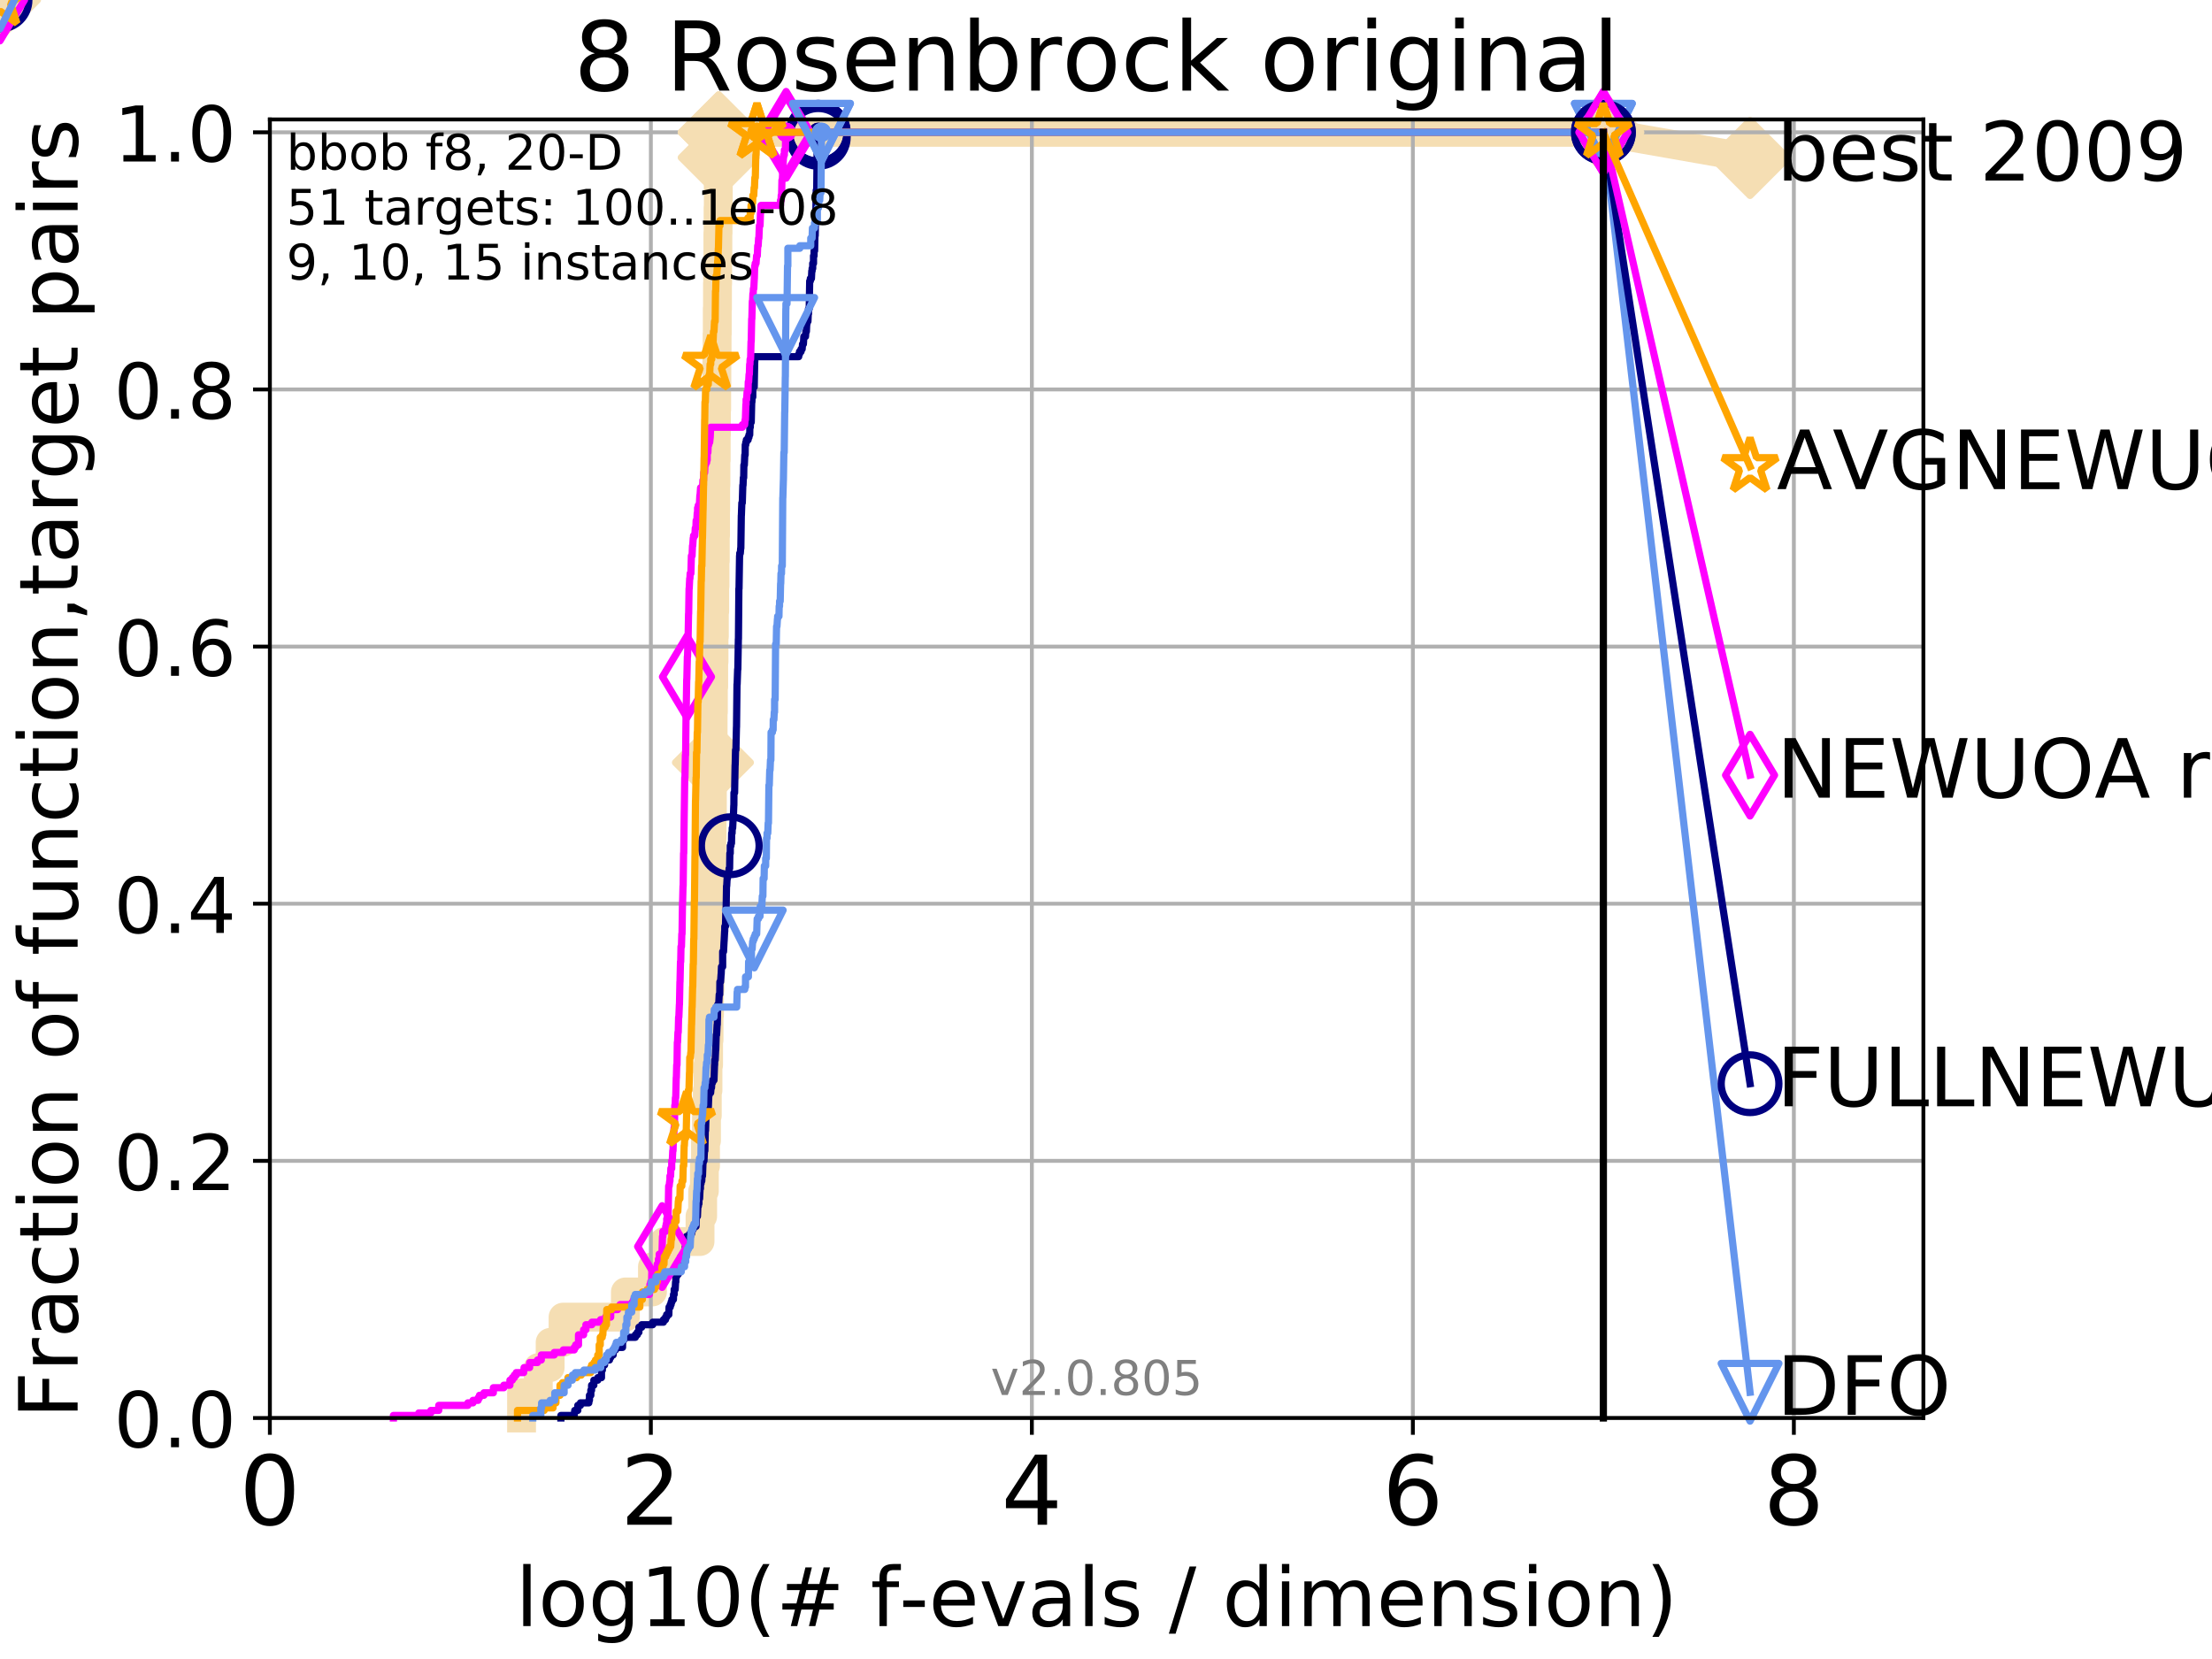 <?xml version="1.0" encoding="utf-8" standalone="no"?>
<!DOCTYPE svg PUBLIC "-//W3C//DTD SVG 1.1//EN"
  "http://www.w3.org/Graphics/SVG/1.1/DTD/svg11.dtd">
<!-- Created with matplotlib (http://matplotlib.org/) -->
<svg height="345pt" version="1.1" viewBox="0 0 460 345" width="460pt" xmlns="http://www.w3.org/2000/svg" xmlns:xlink="http://www.w3.org/1999/xlink">
 <defs>
  <style type="text/css">
*{stroke-linecap:butt;stroke-linejoin:round;}
  </style>
 </defs>
 <g id="figure_1">
  <g id="patch_1">
   <path d="M 0 345.6 
L 460.8 345.6 
L 460.8 0 
L 0 0 
z
" style="fill:#ffffff;"/>
  </g>
  <g id="axes_1">
   <g id="patch_2">
    <path d="M 56.12 294.88 
L 399.984 294.88 
L 399.984 24.84 
L 56.12 24.84 
z
" style="fill:#ffffff;"/>
   </g>
   <g id="line2d_1">
    <path d="M 108.46 294.88 
L 108.46 289.638 
L 111.942 289.638 
L 111.942 284.395 
L 114.406 284.395 
L 114.406 279.153 
L 117.092 279.153 
L 117.092 273.91 
L 130.054 273.91 
L 130.054 268.668 
L 135.684 268.668 
L 135.684 263.425 
L 138.111 263.425 
L 138.111 258.183 
L 145.574 258.183 
L 145.574 252.94 
L 146.121 252.94 
L 146.121 247.698 
L 146.476 247.698 
L 146.476 242.455 
L 146.713 242.455 
L 146.713 237.213 
L 146.916 237.213 
L 146.916 231.97 
L 147.087 231.97 
L 147.087 226.728 
L 147.229 226.728 
L 147.229 221.485 
L 147.354 221.485 
L 147.354 216.243 
L 147.448 216.243 
L 147.448 211 
L 147.546 211 
L 147.546 205.758 
L 147.647 205.758 
L 147.647 200.515 
L 147.739 200.515 
L 147.739 195.273 
L 147.827 195.273 
L 147.827 190.03 
L 147.902 190.03 
L 147.902 184.788 
L 147.96 184.788 
L 147.96 179.546 
L 148.026 179.546 
L 148.026 174.303 
L 148.075 174.303 
L 148.075 169.061 
L 148.141 169.061 
L 148.141 163.818 
L 148.194 163.818 
L 148.194 158.576 
L 148.259 158.576 
L 148.259 153.333 
L 148.3 153.333 
L 148.3 148.091 
L 148.352 148.091 
L 148.352 142.848 
L 148.421 142.848 
L 148.421 137.606 
L 148.485 137.606 
L 148.485 132.363 
L 148.557 132.363 
L 148.557 127.121 
L 148.633 127.121 
L 148.633 121.878 
L 148.692 121.878 
L 148.692 116.636 
L 148.756 116.636 
L 148.756 111.393 
L 148.803 111.393 
L 148.803 106.151 
L 148.834 106.151 
L 148.834 100.908 
L 148.881 100.908 
L 148.881 95.666 
L 148.94 95.666 
L 148.94 90.423 
L 148.987 90.423 
L 148.987 85.181 
L 149.037 85.181 
L 149.037 79.938 
L 149.076 79.938 
L 149.076 74.696 
L 149.123 74.696 
L 149.123 69.453 
L 149.161 69.453 
L 149.161 64.211 
L 149.204 64.211 
L 149.204 58.969 
L 149.242 58.969 
L 149.242 53.726 
L 149.288 53.726 
L 149.288 48.484 
L 149.326 48.484 
L 149.326 43.241 
L 149.372 43.241 
L 149.372 37.999 
L 149.418 37.999 
L 149.418 32.756 
L 149.456 32.756 
L 149.456 27.514 
L 333.43 27.514 
" style="fill:none;stroke:#f5deb3;stroke-linecap:square;stroke-width:6;"/>
   </g>
   <g id="line2d_2">
    <path d="M 0 0 
" style="fill:none;stroke:#f5deb3;stroke-linecap:square;stroke-width:6;"/>
    <defs>
     <path d="M -0 7.778 
L 7.778 0 
L 0 -7.778 
L -7.778 -0 
z
" id="m1674009c3f" style="stroke:#f5deb3;stroke-linejoin:miter;stroke-width:1.5;"/>
    </defs>
    <g>
     <use style="fill:#f5deb3;stroke:#f5deb3;stroke-linejoin:miter;stroke-width:1.5;" x="0" xlink:href="#m1674009c3f" y="0"/>
    </g>
   </g>
   <g id="line2d_3">
    <path d="M 333.43 27.514 
L 363.934 32.861 
" style="fill:none;stroke:#f5deb3;stroke-linecap:square;stroke-width:6;"/>
    <g>
     <use style="fill:#f5deb3;stroke:#f5deb3;stroke-linejoin:miter;stroke-width:1.5;" x="333.43" xlink:href="#m1674009c3f" y="27.514"/>
     <use style="fill:#f5deb3;stroke:#f5deb3;stroke-linejoin:miter;stroke-width:1.5;" x="363.934" xlink:href="#m1674009c3f" y="32.861"/>
    </g>
   </g>
   <g id="matplotlib.axis_1">
    <g id="xtick_1">
     <g id="line2d_4">
      <path clip-path="url(#pb04a4b6d51)" d="M 56.12 294.88 
L 56.12 24.84 
" style="fill:none;stroke:#b0b0b0;stroke-linecap:square;stroke-width:0.8;"/>
     </g>
     <g id="line2d_5">
      <defs>
       <path d="M 0 0 
L 0 3.5 
" id="m4334d647bd" style="stroke:#000000;stroke-width:0.8;"/>
      </defs>
      <g>
       <use style="stroke:#000000;stroke-width:0.8;" x="56.12" xlink:href="#m4334d647bd" y="294.88"/>
      </g>
     </g>
     <g id="text_1">
      <!-- 0 -->
      <defs>
       <path d="M 31.781 66.406 
Q 24.172 66.406 20.328 58.906 
Q 16.5 51.422 16.5 36.375 
Q 16.5 21.391 20.328 13.891 
Q 24.172 6.391 31.781 6.391 
Q 39.453 6.391 43.281 13.891 
Q 47.125 21.391 47.125 36.375 
Q 47.125 51.422 43.281 58.906 
Q 39.453 66.406 31.781 66.406 
z
M 31.781 74.219 
Q 44.047 74.219 50.516 64.516 
Q 56.984 54.828 56.984 36.375 
Q 56.984 17.969 50.516 8.266 
Q 44.047 -1.422 31.781 -1.422 
Q 19.531 -1.422 13.062 8.266 
Q 6.594 17.969 6.594 36.375 
Q 6.594 54.828 13.062 64.516 
Q 19.531 74.219 31.781 74.219 
z
" id="DejaVuSans-30"/>
      </defs>
      <g transform="translate(49.758 317.077)scale(0.2 -0.2)">
       <use xlink:href="#DejaVuSans-30"/>
      </g>
     </g>
    </g>
    <g id="xtick_2">
     <g id="line2d_6">
      <path clip-path="url(#pb04a4b6d51)" d="M 135.351 294.88 
L 135.351 24.84 
" style="fill:none;stroke:#b0b0b0;stroke-linecap:square;stroke-width:0.8;"/>
     </g>
     <g id="line2d_7">
      <g>
       <use style="stroke:#000000;stroke-width:0.8;" x="135.351" xlink:href="#m4334d647bd" y="294.88"/>
      </g>
     </g>
     <g id="text_2">
      <!-- 2 -->
      <defs>
       <path d="M 19.188 8.297 
L 53.609 8.297 
L 53.609 0 
L 7.328 0 
L 7.328 8.297 
Q 12.938 14.109 22.625 23.891 
Q 32.328 33.688 34.812 36.531 
Q 39.547 41.844 41.422 45.531 
Q 43.312 49.219 43.312 52.781 
Q 43.312 58.594 39.234 62.25 
Q 35.156 65.922 28.609 65.922 
Q 23.969 65.922 18.812 64.312 
Q 13.672 62.703 7.812 59.422 
L 7.812 69.391 
Q 13.766 71.781 18.938 73 
Q 24.125 74.219 28.422 74.219 
Q 39.75 74.219 46.484 68.547 
Q 53.219 62.891 53.219 53.422 
Q 53.219 48.922 51.531 44.891 
Q 49.859 40.875 45.406 35.406 
Q 44.188 33.984 37.641 27.219 
Q 31.109 20.453 19.188 8.297 
z
" id="DejaVuSans-32"/>
      </defs>
      <g transform="translate(128.989 317.077)scale(0.2 -0.2)">
       <use xlink:href="#DejaVuSans-32"/>
      </g>
     </g>
    </g>
    <g id="xtick_3">
     <g id="line2d_8">
      <path clip-path="url(#pb04a4b6d51)" d="M 214.583 294.88 
L 214.583 24.84 
" style="fill:none;stroke:#b0b0b0;stroke-linecap:square;stroke-width:0.8;"/>
     </g>
     <g id="line2d_9">
      <g>
       <use style="stroke:#000000;stroke-width:0.8;" x="214.583" xlink:href="#m4334d647bd" y="294.88"/>
      </g>
     </g>
     <g id="text_3">
      <!-- 4 -->
      <defs>
       <path d="M 37.797 64.312 
L 12.891 25.391 
L 37.797 25.391 
z
M 35.203 72.906 
L 47.609 72.906 
L 47.609 25.391 
L 58.016 25.391 
L 58.016 17.188 
L 47.609 17.188 
L 47.609 0 
L 37.797 0 
L 37.797 17.188 
L 4.891 17.188 
L 4.891 26.703 
z
" id="DejaVuSans-34"/>
      </defs>
      <g transform="translate(208.22 317.077)scale(0.2 -0.2)">
       <use xlink:href="#DejaVuSans-34"/>
      </g>
     </g>
    </g>
    <g id="xtick_4">
     <g id="line2d_10">
      <path clip-path="url(#pb04a4b6d51)" d="M 293.814 294.88 
L 293.814 24.84 
" style="fill:none;stroke:#b0b0b0;stroke-linecap:square;stroke-width:0.8;"/>
     </g>
     <g id="line2d_11">
      <g>
       <use style="stroke:#000000;stroke-width:0.8;" x="293.814" xlink:href="#m4334d647bd" y="294.88"/>
      </g>
     </g>
     <g id="text_4">
      <!-- 6 -->
      <defs>
       <path d="M 33.016 40.375 
Q 26.375 40.375 22.484 35.828 
Q 18.609 31.297 18.609 23.391 
Q 18.609 15.531 22.484 10.953 
Q 26.375 6.391 33.016 6.391 
Q 39.656 6.391 43.531 10.953 
Q 47.406 15.531 47.406 23.391 
Q 47.406 31.297 43.531 35.828 
Q 39.656 40.375 33.016 40.375 
z
M 52.594 71.297 
L 52.594 62.312 
Q 48.875 64.062 45.094 64.984 
Q 41.312 65.922 37.594 65.922 
Q 27.828 65.922 22.672 59.328 
Q 17.531 52.734 16.797 39.406 
Q 19.672 43.656 24.016 45.922 
Q 28.375 48.188 33.594 48.188 
Q 44.578 48.188 50.953 41.516 
Q 57.328 34.859 57.328 23.391 
Q 57.328 12.156 50.688 5.359 
Q 44.047 -1.422 33.016 -1.422 
Q 20.359 -1.422 13.672 8.266 
Q 6.984 17.969 6.984 36.375 
Q 6.984 53.656 15.188 63.938 
Q 23.391 74.219 37.203 74.219 
Q 40.922 74.219 44.703 73.484 
Q 48.484 72.75 52.594 71.297 
z
" id="DejaVuSans-36"/>
      </defs>
      <g transform="translate(287.452 317.077)scale(0.2 -0.2)">
       <use xlink:href="#DejaVuSans-36"/>
      </g>
     </g>
    </g>
    <g id="xtick_5">
     <g id="line2d_12">
      <path clip-path="url(#pb04a4b6d51)" d="M 373.045 294.88 
L 373.045 24.84 
" style="fill:none;stroke:#b0b0b0;stroke-linecap:square;stroke-width:0.8;"/>
     </g>
     <g id="line2d_13">
      <g>
       <use style="stroke:#000000;stroke-width:0.8;" x="373.045" xlink:href="#m4334d647bd" y="294.88"/>
      </g>
     </g>
     <g id="text_5">
      <!-- 8 -->
      <defs>
       <path d="M 31.781 34.625 
Q 24.75 34.625 20.719 30.859 
Q 16.703 27.094 16.703 20.516 
Q 16.703 13.922 20.719 10.156 
Q 24.75 6.391 31.781 6.391 
Q 38.812 6.391 42.859 10.172 
Q 46.922 13.969 46.922 20.516 
Q 46.922 27.094 42.891 30.859 
Q 38.875 34.625 31.781 34.625 
z
M 21.922 38.812 
Q 15.578 40.375 12.031 44.719 
Q 8.5 49.078 8.5 55.328 
Q 8.5 64.062 14.719 69.141 
Q 20.953 74.219 31.781 74.219 
Q 42.672 74.219 48.875 69.141 
Q 55.078 64.062 55.078 55.328 
Q 55.078 49.078 51.531 44.719 
Q 48 40.375 41.703 38.812 
Q 48.828 37.156 52.797 32.312 
Q 56.781 27.484 56.781 20.516 
Q 56.781 9.906 50.312 4.234 
Q 43.844 -1.422 31.781 -1.422 
Q 19.734 -1.422 13.25 4.234 
Q 6.781 9.906 6.781 20.516 
Q 6.781 27.484 10.781 32.312 
Q 14.797 37.156 21.922 38.812 
z
M 18.312 54.391 
Q 18.312 48.734 21.844 45.562 
Q 25.391 42.391 31.781 42.391 
Q 38.141 42.391 41.719 45.562 
Q 45.312 48.734 45.312 54.391 
Q 45.312 60.062 41.719 63.234 
Q 38.141 66.406 31.781 66.406 
Q 25.391 66.406 21.844 63.234 
Q 18.312 60.062 18.312 54.391 
z
" id="DejaVuSans-38"/>
      </defs>
      <g transform="translate(366.683 317.077)scale(0.2 -0.2)">
       <use xlink:href="#DejaVuSans-38"/>
      </g>
     </g>
    </g>
    <g id="text_6">
     <!-- log10(# f-evals / dimension) -->
     <defs>
      <path d="M 9.422 75.984 
L 18.406 75.984 
L 18.406 0 
L 9.422 0 
z
" id="DejaVuSans-6c"/>
      <path d="M 30.609 48.391 
Q 23.391 48.391 19.188 42.75 
Q 14.984 37.109 14.984 27.297 
Q 14.984 17.484 19.156 11.844 
Q 23.344 6.203 30.609 6.203 
Q 37.797 6.203 41.984 11.859 
Q 46.188 17.531 46.188 27.297 
Q 46.188 37.016 41.984 42.703 
Q 37.797 48.391 30.609 48.391 
z
M 30.609 56 
Q 42.328 56 49.016 48.375 
Q 55.719 40.766 55.719 27.297 
Q 55.719 13.875 49.016 6.219 
Q 42.328 -1.422 30.609 -1.422 
Q 18.844 -1.422 12.172 6.219 
Q 5.516 13.875 5.516 27.297 
Q 5.516 40.766 12.172 48.375 
Q 18.844 56 30.609 56 
z
" id="DejaVuSans-6f"/>
      <path d="M 45.406 27.984 
Q 45.406 37.75 41.375 43.109 
Q 37.359 48.484 30.078 48.484 
Q 22.859 48.484 18.828 43.109 
Q 14.797 37.75 14.797 27.984 
Q 14.797 18.266 18.828 12.891 
Q 22.859 7.516 30.078 7.516 
Q 37.359 7.516 41.375 12.891 
Q 45.406 18.266 45.406 27.984 
z
M 54.391 6.781 
Q 54.391 -7.172 48.188 -13.984 
Q 42 -20.797 29.203 -20.797 
Q 24.469 -20.797 20.266 -20.094 
Q 16.062 -19.391 12.109 -17.922 
L 12.109 -9.188 
Q 16.062 -11.328 19.922 -12.344 
Q 23.781 -13.375 27.781 -13.375 
Q 36.625 -13.375 41.016 -8.766 
Q 45.406 -4.156 45.406 5.172 
L 45.406 9.625 
Q 42.625 4.781 38.281 2.391 
Q 33.938 0 27.875 0 
Q 17.828 0 11.672 7.656 
Q 5.516 15.328 5.516 27.984 
Q 5.516 40.672 11.672 48.328 
Q 17.828 56 27.875 56 
Q 33.938 56 38.281 53.609 
Q 42.625 51.219 45.406 46.391 
L 45.406 54.688 
L 54.391 54.688 
z
" id="DejaVuSans-67"/>
      <path d="M 12.406 8.297 
L 28.516 8.297 
L 28.516 63.922 
L 10.984 60.406 
L 10.984 69.391 
L 28.422 72.906 
L 38.281 72.906 
L 38.281 8.297 
L 54.391 8.297 
L 54.391 0 
L 12.406 0 
z
" id="DejaVuSans-31"/>
      <path d="M 31 75.875 
Q 24.469 64.656 21.281 53.656 
Q 18.109 42.672 18.109 31.391 
Q 18.109 20.125 21.312 9.062 
Q 24.516 -2 31 -13.188 
L 23.188 -13.188 
Q 15.875 -1.703 12.234 9.375 
Q 8.594 20.453 8.594 31.391 
Q 8.594 42.281 12.203 53.312 
Q 15.828 64.359 23.188 75.875 
z
" id="DejaVuSans-28"/>
      <path d="M 51.125 44 
L 36.922 44 
L 32.812 27.688 
L 47.125 27.688 
z
M 43.797 71.781 
L 38.719 51.516 
L 52.984 51.516 
L 58.109 71.781 
L 65.922 71.781 
L 60.891 51.516 
L 76.125 51.516 
L 76.125 44 
L 58.984 44 
L 54.984 27.688 
L 70.516 27.688 
L 70.516 20.219 
L 53.078 20.219 
L 48 0 
L 40.188 0 
L 45.219 20.219 
L 30.906 20.219 
L 25.875 0 
L 18.016 0 
L 23.094 20.219 
L 7.719 20.219 
L 7.719 27.688 
L 24.906 27.688 
L 29 44 
L 13.281 44 
L 13.281 51.516 
L 30.906 51.516 
L 35.891 71.781 
z
" id="DejaVuSans-23"/>
      <path id="DejaVuSans-20"/>
      <path d="M 37.109 75.984 
L 37.109 68.5 
L 28.516 68.5 
Q 23.688 68.5 21.797 66.547 
Q 19.922 64.594 19.922 59.516 
L 19.922 54.688 
L 34.719 54.688 
L 34.719 47.703 
L 19.922 47.703 
L 19.922 0 
L 10.891 0 
L 10.891 47.703 
L 2.297 47.703 
L 2.297 54.688 
L 10.891 54.688 
L 10.891 58.5 
Q 10.891 67.625 15.141 71.797 
Q 19.391 75.984 28.609 75.984 
z
" id="DejaVuSans-66"/>
      <path d="M 4.891 31.391 
L 31.203 31.391 
L 31.203 23.391 
L 4.891 23.391 
z
" id="DejaVuSans-2d"/>
      <path d="M 56.203 29.594 
L 56.203 25.203 
L 14.891 25.203 
Q 15.484 15.922 20.484 11.062 
Q 25.484 6.203 34.422 6.203 
Q 39.594 6.203 44.453 7.469 
Q 49.312 8.734 54.109 11.281 
L 54.109 2.781 
Q 49.266 0.734 44.188 -0.344 
Q 39.109 -1.422 33.891 -1.422 
Q 20.797 -1.422 13.156 6.188 
Q 5.516 13.812 5.516 26.812 
Q 5.516 40.234 12.766 48.109 
Q 20.016 56 32.328 56 
Q 43.359 56 49.781 48.891 
Q 56.203 41.797 56.203 29.594 
z
M 47.219 32.234 
Q 47.125 39.594 43.094 43.984 
Q 39.062 48.391 32.422 48.391 
Q 24.906 48.391 20.391 44.141 
Q 15.875 39.891 15.188 32.172 
z
" id="DejaVuSans-65"/>
      <path d="M 2.984 54.688 
L 12.5 54.688 
L 29.594 8.797 
L 46.688 54.688 
L 56.203 54.688 
L 35.688 0 
L 23.484 0 
z
" id="DejaVuSans-76"/>
      <path d="M 34.281 27.484 
Q 23.391 27.484 19.188 25 
Q 14.984 22.516 14.984 16.5 
Q 14.984 11.719 18.141 8.906 
Q 21.297 6.109 26.703 6.109 
Q 34.188 6.109 38.703 11.406 
Q 43.219 16.703 43.219 25.484 
L 43.219 27.484 
z
M 52.203 31.203 
L 52.203 0 
L 43.219 0 
L 43.219 8.297 
Q 40.141 3.328 35.547 0.953 
Q 30.953 -1.422 24.312 -1.422 
Q 15.922 -1.422 10.953 3.297 
Q 6 8.016 6 15.922 
Q 6 25.141 12.172 29.828 
Q 18.359 34.516 30.609 34.516 
L 43.219 34.516 
L 43.219 35.406 
Q 43.219 41.609 39.141 45 
Q 35.062 48.391 27.688 48.391 
Q 23 48.391 18.547 47.266 
Q 14.109 46.141 10.016 43.891 
L 10.016 52.203 
Q 14.938 54.109 19.578 55.047 
Q 24.219 56 28.609 56 
Q 40.484 56 46.344 49.844 
Q 52.203 43.703 52.203 31.203 
z
" id="DejaVuSans-61"/>
      <path d="M 44.281 53.078 
L 44.281 44.578 
Q 40.484 46.531 36.375 47.5 
Q 32.281 48.484 27.875 48.484 
Q 21.188 48.484 17.844 46.438 
Q 14.5 44.391 14.5 40.281 
Q 14.5 37.156 16.891 35.375 
Q 19.281 33.594 26.516 31.984 
L 29.594 31.297 
Q 39.156 29.25 43.188 25.516 
Q 47.219 21.781 47.219 15.094 
Q 47.219 7.469 41.188 3.016 
Q 35.156 -1.422 24.609 -1.422 
Q 20.219 -1.422 15.453 -0.562 
Q 10.688 0.297 5.422 2 
L 5.422 11.281 
Q 10.406 8.688 15.234 7.391 
Q 20.062 6.109 24.812 6.109 
Q 31.156 6.109 34.562 8.281 
Q 37.984 10.453 37.984 14.406 
Q 37.984 18.062 35.516 20.016 
Q 33.062 21.969 24.703 23.781 
L 21.578 24.516 
Q 13.234 26.266 9.516 29.906 
Q 5.812 33.547 5.812 39.891 
Q 5.812 47.609 11.281 51.797 
Q 16.75 56 26.812 56 
Q 31.781 56 36.172 55.266 
Q 40.578 54.547 44.281 53.078 
z
" id="DejaVuSans-73"/>
      <path d="M 25.391 72.906 
L 33.688 72.906 
L 8.297 -9.281 
L 0 -9.281 
z
" id="DejaVuSans-2f"/>
      <path d="M 45.406 46.391 
L 45.406 75.984 
L 54.391 75.984 
L 54.391 0 
L 45.406 0 
L 45.406 8.203 
Q 42.578 3.328 38.25 0.953 
Q 33.938 -1.422 27.875 -1.422 
Q 17.969 -1.422 11.734 6.484 
Q 5.516 14.406 5.516 27.297 
Q 5.516 40.188 11.734 48.094 
Q 17.969 56 27.875 56 
Q 33.938 56 38.25 53.625 
Q 42.578 51.266 45.406 46.391 
z
M 14.797 27.297 
Q 14.797 17.391 18.875 11.75 
Q 22.953 6.109 30.078 6.109 
Q 37.203 6.109 41.297 11.75 
Q 45.406 17.391 45.406 27.297 
Q 45.406 37.203 41.297 42.844 
Q 37.203 48.484 30.078 48.484 
Q 22.953 48.484 18.875 42.844 
Q 14.797 37.203 14.797 27.297 
z
" id="DejaVuSans-64"/>
      <path d="M 9.422 54.688 
L 18.406 54.688 
L 18.406 0 
L 9.422 0 
z
M 9.422 75.984 
L 18.406 75.984 
L 18.406 64.594 
L 9.422 64.594 
z
" id="DejaVuSans-69"/>
      <path d="M 52 44.188 
Q 55.375 50.25 60.062 53.125 
Q 64.75 56 71.094 56 
Q 79.641 56 84.281 50.016 
Q 88.922 44.047 88.922 33.016 
L 88.922 0 
L 79.891 0 
L 79.891 32.719 
Q 79.891 40.578 77.094 44.375 
Q 74.312 48.188 68.609 48.188 
Q 61.625 48.188 57.562 43.547 
Q 53.516 38.922 53.516 30.906 
L 53.516 0 
L 44.484 0 
L 44.484 32.719 
Q 44.484 40.625 41.703 44.406 
Q 38.922 48.188 33.109 48.188 
Q 26.219 48.188 22.156 43.531 
Q 18.109 38.875 18.109 30.906 
L 18.109 0 
L 9.078 0 
L 9.078 54.688 
L 18.109 54.688 
L 18.109 46.188 
Q 21.188 51.219 25.484 53.609 
Q 29.781 56 35.688 56 
Q 41.656 56 45.828 52.969 
Q 50 49.953 52 44.188 
z
" id="DejaVuSans-6d"/>
      <path d="M 54.891 33.016 
L 54.891 0 
L 45.906 0 
L 45.906 32.719 
Q 45.906 40.484 42.875 44.328 
Q 39.844 48.188 33.797 48.188 
Q 26.516 48.188 22.312 43.547 
Q 18.109 38.922 18.109 30.906 
L 18.109 0 
L 9.078 0 
L 9.078 54.688 
L 18.109 54.688 
L 18.109 46.188 
Q 21.344 51.125 25.703 53.562 
Q 30.078 56 35.797 56 
Q 45.219 56 50.047 50.172 
Q 54.891 44.344 54.891 33.016 
z
" id="DejaVuSans-6e"/>
      <path d="M 8.016 75.875 
L 15.828 75.875 
Q 23.141 64.359 26.781 53.312 
Q 30.422 42.281 30.422 31.391 
Q 30.422 20.453 26.781 9.375 
Q 23.141 -1.703 15.828 -13.188 
L 8.016 -13.188 
Q 14.5 -2 17.703 9.062 
Q 20.906 20.125 20.906 31.391 
Q 20.906 42.672 17.703 53.656 
Q 14.5 64.656 8.016 75.875 
z
" id="DejaVuSans-29"/>
     </defs>
     <g transform="translate(107.211 338.154)scale(0.17 -0.17)">
      <use xlink:href="#DejaVuSans-6c"/>
      <use x="27.783" xlink:href="#DejaVuSans-6f"/>
      <use x="88.965" xlink:href="#DejaVuSans-67"/>
      <use x="152.441" xlink:href="#DejaVuSans-31"/>
      <use x="216.064" xlink:href="#DejaVuSans-30"/>
      <use x="279.688" xlink:href="#DejaVuSans-28"/>
      <use x="318.701" xlink:href="#DejaVuSans-23"/>
      <use x="402.49" xlink:href="#DejaVuSans-20"/>
      <use x="434.277" xlink:href="#DejaVuSans-66"/>
      <use x="469.404" xlink:href="#DejaVuSans-2d"/>
      <use x="505.488" xlink:href="#DejaVuSans-65"/>
      <use x="567.012" xlink:href="#DejaVuSans-76"/>
      <use x="626.191" xlink:href="#DejaVuSans-61"/>
      <use x="687.471" xlink:href="#DejaVuSans-6c"/>
      <use x="715.254" xlink:href="#DejaVuSans-73"/>
      <use x="767.354" xlink:href="#DejaVuSans-20"/>
      <use x="799.141" xlink:href="#DejaVuSans-2f"/>
      <use x="832.832" xlink:href="#DejaVuSans-20"/>
      <use x="864.619" xlink:href="#DejaVuSans-64"/>
      <use x="928.096" xlink:href="#DejaVuSans-69"/>
      <use x="955.879" xlink:href="#DejaVuSans-6d"/>
      <use x="1053.291" xlink:href="#DejaVuSans-65"/>
      <use x="1114.814" xlink:href="#DejaVuSans-6e"/>
      <use x="1178.193" xlink:href="#DejaVuSans-73"/>
      <use x="1230.293" xlink:href="#DejaVuSans-69"/>
      <use x="1258.076" xlink:href="#DejaVuSans-6f"/>
      <use x="1319.258" xlink:href="#DejaVuSans-6e"/>
      <use x="1382.637" xlink:href="#DejaVuSans-29"/>
     </g>
    </g>
   </g>
   <g id="matplotlib.axis_2">
    <g id="ytick_1">
     <g id="line2d_14">
      <path clip-path="url(#pb04a4b6d51)" d="M 56.12 294.88 
L 399.984 294.88 
" style="fill:none;stroke:#b0b0b0;stroke-linecap:square;stroke-width:0.8;"/>
     </g>
     <g id="line2d_15">
      <defs>
       <path d="M 0 0 
L -3.5 0 
" id="m7e6b2a0e46" style="stroke:#000000;stroke-width:0.8;"/>
      </defs>
      <g>
       <use style="stroke:#000000;stroke-width:0.8;" x="56.12" xlink:href="#m7e6b2a0e46" y="294.88"/>
      </g>
     </g>
     <g id="text_7">
      <!-- 0.0 -->
      <defs>
       <path d="M 10.688 12.406 
L 21 12.406 
L 21 0 
L 10.688 0 
z
" id="DejaVuSans-2e"/>
      </defs>
      <g transform="translate(23.675 300.959)scale(0.16 -0.16)">
       <use xlink:href="#DejaVuSans-30"/>
       <use x="63.623" xlink:href="#DejaVuSans-2e"/>
       <use x="95.41" xlink:href="#DejaVuSans-30"/>
      </g>
     </g>
    </g>
    <g id="ytick_2">
     <g id="line2d_16">
      <path clip-path="url(#pb04a4b6d51)" d="M 56.12 241.407 
L 399.984 241.407 
" style="fill:none;stroke:#b0b0b0;stroke-linecap:square;stroke-width:0.8;"/>
     </g>
     <g id="line2d_17">
      <g>
       <use style="stroke:#000000;stroke-width:0.8;" x="56.12" xlink:href="#m7e6b2a0e46" y="241.407"/>
      </g>
     </g>
     <g id="text_8">
      <!-- 0.2 -->
      <g transform="translate(23.675 247.485)scale(0.16 -0.16)">
       <use xlink:href="#DejaVuSans-30"/>
       <use x="63.623" xlink:href="#DejaVuSans-2e"/>
       <use x="95.41" xlink:href="#DejaVuSans-32"/>
      </g>
     </g>
    </g>
    <g id="ytick_3">
     <g id="line2d_18">
      <path clip-path="url(#pb04a4b6d51)" d="M 56.12 187.933 
L 399.984 187.933 
" style="fill:none;stroke:#b0b0b0;stroke-linecap:square;stroke-width:0.8;"/>
     </g>
     <g id="line2d_19">
      <g>
       <use style="stroke:#000000;stroke-width:0.8;" x="56.12" xlink:href="#m7e6b2a0e46" y="187.933"/>
      </g>
     </g>
     <g id="text_9">
      <!-- 0.4 -->
      <g transform="translate(23.675 194.012)scale(0.16 -0.16)">
       <use xlink:href="#DejaVuSans-30"/>
       <use x="63.623" xlink:href="#DejaVuSans-2e"/>
       <use x="95.41" xlink:href="#DejaVuSans-34"/>
      </g>
     </g>
    </g>
    <g id="ytick_4">
     <g id="line2d_20">
      <path clip-path="url(#pb04a4b6d51)" d="M 56.12 134.46 
L 399.984 134.46 
" style="fill:none;stroke:#b0b0b0;stroke-linecap:square;stroke-width:0.8;"/>
     </g>
     <g id="line2d_21">
      <g>
       <use style="stroke:#000000;stroke-width:0.8;" x="56.12" xlink:href="#m7e6b2a0e46" y="134.46"/>
      </g>
     </g>
     <g id="text_10">
      <!-- 0.6 -->
      <g transform="translate(23.675 140.539)scale(0.16 -0.16)">
       <use xlink:href="#DejaVuSans-30"/>
       <use x="63.623" xlink:href="#DejaVuSans-2e"/>
       <use x="95.41" xlink:href="#DejaVuSans-36"/>
      </g>
     </g>
    </g>
    <g id="ytick_5">
     <g id="line2d_22">
      <path clip-path="url(#pb04a4b6d51)" d="M 56.12 80.987 
L 399.984 80.987 
" style="fill:none;stroke:#b0b0b0;stroke-linecap:square;stroke-width:0.8;"/>
     </g>
     <g id="line2d_23">
      <g>
       <use style="stroke:#000000;stroke-width:0.8;" x="56.12" xlink:href="#m7e6b2a0e46" y="80.987"/>
      </g>
     </g>
     <g id="text_11">
      <!-- 0.8 -->
      <g transform="translate(23.675 87.066)scale(0.16 -0.16)">
       <use xlink:href="#DejaVuSans-30"/>
       <use x="63.623" xlink:href="#DejaVuSans-2e"/>
       <use x="95.41" xlink:href="#DejaVuSans-38"/>
      </g>
     </g>
    </g>
    <g id="ytick_6">
     <g id="line2d_24">
      <path clip-path="url(#pb04a4b6d51)" d="M 56.12 27.514 
L 399.984 27.514 
" style="fill:none;stroke:#b0b0b0;stroke-linecap:square;stroke-width:0.8;"/>
     </g>
     <g id="line2d_25">
      <g>
       <use style="stroke:#000000;stroke-width:0.8;" x="56.12" xlink:href="#m7e6b2a0e46" y="27.514"/>
      </g>
     </g>
     <g id="text_12">
      <!-- 1.0 -->
      <g transform="translate(23.675 33.592)scale(0.16 -0.16)">
       <use xlink:href="#DejaVuSans-31"/>
       <use x="63.623" xlink:href="#DejaVuSans-2e"/>
       <use x="95.41" xlink:href="#DejaVuSans-30"/>
      </g>
     </g>
    </g>
    <g id="text_13">
     <!-- Fraction of function,target pairs -->
     <defs>
      <path d="M 9.812 72.906 
L 51.703 72.906 
L 51.703 64.594 
L 19.672 64.594 
L 19.672 43.109 
L 48.578 43.109 
L 48.578 34.812 
L 19.672 34.812 
L 19.672 0 
L 9.812 0 
z
" id="DejaVuSans-46"/>
      <path d="M 41.109 46.297 
Q 39.594 47.172 37.812 47.578 
Q 36.031 48 33.891 48 
Q 26.266 48 22.188 43.047 
Q 18.109 38.094 18.109 28.812 
L 18.109 0 
L 9.078 0 
L 9.078 54.688 
L 18.109 54.688 
L 18.109 46.188 
Q 20.953 51.172 25.484 53.578 
Q 30.031 56 36.531 56 
Q 37.453 56 38.578 55.875 
Q 39.703 55.766 41.062 55.516 
z
" id="DejaVuSans-72"/>
      <path d="M 48.781 52.594 
L 48.781 44.188 
Q 44.969 46.297 41.141 47.344 
Q 37.312 48.391 33.406 48.391 
Q 24.656 48.391 19.812 42.844 
Q 14.984 37.312 14.984 27.297 
Q 14.984 17.281 19.812 11.734 
Q 24.656 6.203 33.406 6.203 
Q 37.312 6.203 41.141 7.25 
Q 44.969 8.297 48.781 10.406 
L 48.781 2.094 
Q 45.016 0.344 40.984 -0.531 
Q 36.969 -1.422 32.422 -1.422 
Q 20.062 -1.422 12.781 6.344 
Q 5.516 14.109 5.516 27.297 
Q 5.516 40.672 12.859 48.328 
Q 20.219 56 33.016 56 
Q 37.156 56 41.109 55.141 
Q 45.062 54.297 48.781 52.594 
z
" id="DejaVuSans-63"/>
      <path d="M 18.312 70.219 
L 18.312 54.688 
L 36.812 54.688 
L 36.812 47.703 
L 18.312 47.703 
L 18.312 18.016 
Q 18.312 11.328 20.141 9.422 
Q 21.969 7.516 27.594 7.516 
L 36.812 7.516 
L 36.812 0 
L 27.594 0 
Q 17.188 0 13.234 3.875 
Q 9.281 7.766 9.281 18.016 
L 9.281 47.703 
L 2.688 47.703 
L 2.688 54.688 
L 9.281 54.688 
L 9.281 70.219 
z
" id="DejaVuSans-74"/>
      <path d="M 8.5 21.578 
L 8.5 54.688 
L 17.484 54.688 
L 17.484 21.922 
Q 17.484 14.156 20.5 10.266 
Q 23.531 6.391 29.594 6.391 
Q 36.859 6.391 41.078 11.031 
Q 45.312 15.672 45.312 23.688 
L 45.312 54.688 
L 54.297 54.688 
L 54.297 0 
L 45.312 0 
L 45.312 8.406 
Q 42.047 3.422 37.719 1 
Q 33.406 -1.422 27.688 -1.422 
Q 18.266 -1.422 13.375 4.438 
Q 8.5 10.297 8.5 21.578 
z
M 31.109 56 
z
" id="DejaVuSans-75"/>
      <path d="M 11.719 12.406 
L 22.016 12.406 
L 22.016 4 
L 14.016 -11.625 
L 7.719 -11.625 
L 11.719 4 
z
" id="DejaVuSans-2c"/>
      <path d="M 18.109 8.203 
L 18.109 -20.797 
L 9.078 -20.797 
L 9.078 54.688 
L 18.109 54.688 
L 18.109 46.391 
Q 20.953 51.266 25.266 53.625 
Q 29.594 56 35.594 56 
Q 45.562 56 51.781 48.094 
Q 58.016 40.188 58.016 27.297 
Q 58.016 14.406 51.781 6.484 
Q 45.562 -1.422 35.594 -1.422 
Q 29.594 -1.422 25.266 0.953 
Q 20.953 3.328 18.109 8.203 
z
M 48.688 27.297 
Q 48.688 37.203 44.609 42.844 
Q 40.531 48.484 33.406 48.484 
Q 26.266 48.484 22.188 42.844 
Q 18.109 37.203 18.109 27.297 
Q 18.109 17.391 22.188 11.75 
Q 26.266 6.109 33.406 6.109 
Q 40.531 6.109 44.609 11.75 
Q 48.688 17.391 48.688 27.297 
z
" id="DejaVuSans-70"/>
     </defs>
     <g transform="translate(16.14 294.999)rotate(-90)scale(0.17 -0.17)">
      <use xlink:href="#DejaVuSans-46"/>
      <use x="57.41" xlink:href="#DejaVuSans-72"/>
      <use x="98.523" xlink:href="#DejaVuSans-61"/>
      <use x="159.803" xlink:href="#DejaVuSans-63"/>
      <use x="214.783" xlink:href="#DejaVuSans-74"/>
      <use x="253.992" xlink:href="#DejaVuSans-69"/>
      <use x="281.775" xlink:href="#DejaVuSans-6f"/>
      <use x="342.957" xlink:href="#DejaVuSans-6e"/>
      <use x="406.336" xlink:href="#DejaVuSans-20"/>
      <use x="438.123" xlink:href="#DejaVuSans-6f"/>
      <use x="499.305" xlink:href="#DejaVuSans-66"/>
      <use x="534.51" xlink:href="#DejaVuSans-20"/>
      <use x="566.297" xlink:href="#DejaVuSans-66"/>
      <use x="601.502" xlink:href="#DejaVuSans-75"/>
      <use x="664.881" xlink:href="#DejaVuSans-6e"/>
      <use x="728.26" xlink:href="#DejaVuSans-63"/>
      <use x="783.24" xlink:href="#DejaVuSans-74"/>
      <use x="822.449" xlink:href="#DejaVuSans-69"/>
      <use x="850.232" xlink:href="#DejaVuSans-6f"/>
      <use x="911.414" xlink:href="#DejaVuSans-6e"/>
      <use x="974.793" xlink:href="#DejaVuSans-2c"/>
      <use x="1006.58" xlink:href="#DejaVuSans-74"/>
      <use x="1045.789" xlink:href="#DejaVuSans-61"/>
      <use x="1107.068" xlink:href="#DejaVuSans-72"/>
      <use x="1148.166" xlink:href="#DejaVuSans-67"/>
      <use x="1211.643" xlink:href="#DejaVuSans-65"/>
      <use x="1273.166" xlink:href="#DejaVuSans-74"/>
      <use x="1312.375" xlink:href="#DejaVuSans-20"/>
      <use x="1344.162" xlink:href="#DejaVuSans-70"/>
      <use x="1407.639" xlink:href="#DejaVuSans-61"/>
      <use x="1468.918" xlink:href="#DejaVuSans-69"/>
      <use x="1496.701" xlink:href="#DejaVuSans-72"/>
      <use x="1537.814" xlink:href="#DejaVuSans-73"/>
     </g>
    </g>
   </g>
   <g id="line2d_26">
    <defs>
     <path d="M 0 1.5 
C 0.398 1.5 0.779 1.342 1.061 1.061 
C 1.342 0.779 1.5 0.398 1.5 0 
C 1.5 -0.398 1.342 -0.779 1.061 -1.061 
C 0.779 -1.342 0.398 -1.5 0 -1.5 
C -0.398 -1.5 -0.779 -1.342 -1.061 -1.061 
C -1.342 -0.779 -1.5 -0.398 -1.5 0 
C -1.5 0.398 -1.342 0.779 -1.061 1.061 
C -0.779 1.342 -0.398 1.5 0 1.5 
z
" id="m0addd285f9" style="stroke:#f5deb3;"/>
    </defs>
    <g>
     <use style="fill:#f5deb3;stroke:#f5deb3;" x="149.456" xlink:href="#m0addd285f9" y="27.514"/>
     <use style="fill:#f5deb3;stroke:#f5deb3;" x="149.456" xlink:href="#m0addd285f9" y="27.514"/>
    </g>
   </g>
   <g id="line2d_27">
    <g>
     <use style="fill:#f5deb3;stroke:#f5deb3;stroke-linejoin:miter;stroke-width:1.5;" x="148.259" xlink:href="#m1674009c3f" y="158.576"/>
     <use style="fill:#f5deb3;stroke:#f5deb3;stroke-linejoin:miter;stroke-width:1.5;" x="149.456" xlink:href="#m1674009c3f" y="32.756"/>
     <use style="fill:#f5deb3;stroke:#f5deb3;stroke-linejoin:miter;stroke-width:1.5;" x="149.456" xlink:href="#m1674009c3f" y="27.514"/>
     <use style="fill:#f5deb3;stroke:#f5deb3;stroke-linejoin:miter;stroke-width:1.5;" x="149.456" xlink:href="#m1674009c3f" y="27.514"/>
     <use style="fill:#f5deb3;stroke:#f5deb3;stroke-linejoin:miter;stroke-width:1.5;" x="333.43" xlink:href="#m1674009c3f" y="27.514"/>
    </g>
   </g>
   <g id="line2d_28">
    <defs>
     <path d="M 0 1.5 
C 0.398 1.5 0.779 1.342 1.061 1.061 
C 1.342 0.779 1.5 0.398 1.5 0 
C 1.5 -0.398 1.342 -0.779 1.061 -1.061 
C 0.779 -1.342 0.398 -1.5 0 -1.5 
C -0.398 -1.5 -0.779 -1.342 -1.061 -1.061 
C -1.342 -0.779 -1.5 -0.398 -1.5 0 
C -1.5 0.398 -1.342 0.779 -1.061 1.061 
C -0.779 1.342 -0.398 1.5 0 1.5 
z
" id="m3130e1924c" style="stroke:#000080;"/>
    </defs>
    <g>
     <use style="fill:#000080;stroke:#000080;" x="170.159" xlink:href="#m3130e1924c" y="27.514"/>
     <use style="fill:#000080;stroke:#000080;" x="170.159" xlink:href="#m3130e1924c" y="27.514"/>
    </g>
   </g>
   <g id="line2d_29">
    <path d="M 116.638 294.88 
L 116.638 294.356 
L 119.414 294.356 
L 119.522 293.307 
L 120.158 293.307 
L 120.158 292.259 
L 120.71 292.259 
L 120.71 291.735 
L 122.453 291.735 
L 122.453 291.21 
L 122.58 291.21 
L 122.58 290.162 
L 122.866 290.162 
L 122.866 289.113 
L 123.025 289.113 
L 123.025 288.065 
L 123.495 288.065 
L 123.495 287.016 
L 124.314 287.016 
L 124.314 286.492 
L 125.081 286.492 
L 125.081 284.919 
L 125.268 284.919 
L 125.268 283.871 
L 125.725 283.871 
L 125.725 282.822 
L 126.748 282.822 
L 126.748 282.298 
L 127.001 282.298 
L 127.001 281.774 
L 127.511 281.774 
L 127.511 280.725 
L 128.006 280.725 
L 128.006 280.201 
L 129.459 280.201 
L 129.483 278.628 
L 129.783 278.628 
L 129.783 278.104 
L 132.125 278.104 
L 132.125 277.58 
L 132.535 277.58 
L 132.535 277.056 
L 132.866 277.056 
L 132.866 276.007 
L 133.443 276.007 
L 133.443 275.483 
L 135.743 275.483 
L 135.743 274.959 
L 137.964 274.959 
L 137.964 274.434 
L 138.395 274.434 
L 138.395 273.91 
L 138.638 273.91 
L 138.638 273.386 
L 139.087 273.386 
L 139.135 271.813 
L 139.382 271.813 
L 139.382 271.289 
L 139.565 271.289 
L 139.565 270.765 
L 139.726 270.765 
L 139.726 270.24 
L 140.043 270.24 
L 140.063 269.192 
L 140.199 269.192 
L 140.199 268.143 
L 140.406 268.143 
L 140.489 266.571 
L 140.546 266.571 
L 140.546 265.522 
L 140.698 265.522 
L 140.698 264.998 
L 141.054 264.998 
L 141.054 264.474 
L 141.202 264.474 
L 141.208 262.377 
L 141.433 262.377 
L 141.433 261.852 
L 141.583 261.852 
L 141.583 261.328 
L 142.218 261.328 
L 142.218 260.804 
L 142.464 260.804 
L 142.516 259.231 
L 142.606 259.231 
L 142.623 257.658 
L 142.747 257.658 
L 142.747 257.134 
L 143.411 257.134 
L 143.411 256.61 
L 143.815 256.61 
L 143.815 256.086 
L 143.951 256.086 
L 143.951 255.561 
L 144.21 255.561 
L 144.21 255.037 
L 144.742 255.037 
L 144.821 252.94 
L 145.038 252.94 
L 145.126 250.843 
L 145.228 250.843 
L 145.228 250.319 
L 145.354 250.319 
L 145.354 249.27 
L 145.483 249.27 
L 145.588 247.173 
L 145.664 247.173 
L 145.664 246.125 
L 145.791 246.125 
L 145.791 245.601 
L 145.94 245.601 
L 145.982 244.552 
L 146.088 244.552 
L 146.185 241.931 
L 146.212 241.931 
L 146.212 241.407 
L 146.394 241.407 
L 146.498 239.31 
L 146.579 239.31 
L 146.668 235.116 
L 146.722 235.116 
L 146.802 232.495 
L 146.846 232.495 
L 146.859 231.446 
L 147.1 231.446 
L 147.1 230.398 
L 147.294 230.398 
L 147.397 227.776 
L 147.469 227.776 
L 147.469 227.252 
L 147.781 227.252 
L 147.873 226.204 
L 147.964 226.204 
L 148.018 225.155 
L 148.174 225.155 
L 148.174 224.631 
L 148.477 224.631 
L 148.585 221.485 
L 148.609 221.485 
L 148.629 220.437 
L 148.724 220.437 
L 148.819 218.34 
L 148.846 218.34 
L 148.944 215.194 
L 149.022 215.194 
L 149.127 213.097 
L 149.161 213.097 
L 149.254 208.903 
L 149.459 208.903 
L 149.565 206.806 
L 149.674 206.806 
L 149.704 204.185 
L 149.849 204.185 
L 149.956 202.612 
L 149.974 202.612 
L 150.033 201.04 
L 150.281 201.04 
L 150.284 197.894 
L 150.464 197.894 
L 150.574 195.797 
L 150.581 195.797 
L 150.691 193.7 
L 150.712 193.7 
L 150.723 192.652 
L 150.863 192.652 
L 150.929 190.03 
L 150.985 190.03 
L 151.085 184.264 
L 151.123 184.264 
L 151.205 182.691 
L 151.277 182.691 
L 151.277 181.642 
L 151.568 181.642 
L 151.621 180.594 
L 151.728 180.594 
L 151.774 177.449 
L 151.863 177.449 
L 151.863 175.876 
L 152.005 175.876 
L 152.005 175.352 
L 152.119 175.352 
L 152.157 173.255 
L 152.245 173.255 
L 152.27 172.206 
L 152.36 172.206 
L 152.469 170.109 
L 152.501 170.109 
L 152.599 167.488 
L 152.614 167.488 
L 152.633 164.867 
L 152.765 164.867 
L 152.868 159.1 
L 152.884 159.1 
L 152.961 155.954 
L 153.041 155.954 
L 153.149 151.236 
L 153.161 151.236 
L 153.264 142.324 
L 153.292 142.324 
L 153.4 139.178 
L 153.437 139.178 
L 153.547 132.887 
L 153.565 132.887 
L 153.655 122.403 
L 153.687 122.403 
L 153.797 115.587 
L 153.829 115.587 
L 153.829 115.063 
L 153.949 115.063 
L 154.031 114.015 
L 154.063 114.015 
L 154.161 107.199 
L 154.175 107.199 
L 154.27 104.578 
L 154.364 104.578 
L 154.475 100.908 
L 154.52 100.908 
L 154.582 99.336 
L 154.655 99.336 
L 154.694 96.714 
L 154.789 96.714 
L 154.881 94.617 
L 154.958 94.617 
L 154.98 92.52 
L 155.081 92.52 
L 155.081 91.996 
L 155.209 91.996 
L 155.209 91.472 
L 155.574 91.472 
L 155.574 90.948 
L 155.749 90.948 
L 155.749 90.423 
L 155.908 90.423 
L 155.937 88.851 
L 156.03 88.851 
L 156.048 87.802 
L 156.226 87.802 
L 156.323 83.608 
L 156.366 83.608 
L 156.406 82.56 
L 156.542 82.56 
L 156.55 80.463 
L 156.846 80.463 
L 156.944 75.22 
L 156.961 75.22 
L 156.961 74.172 
L 166.095 74.172 
L 166.095 73.647 
L 166.258 73.647 
L 166.258 73.123 
L 166.579 73.123 
L 166.579 72.599 
L 166.813 72.599 
L 166.89 71.55 
L 167.071 71.55 
L 167.165 69.978 
L 167.509 69.978 
L 167.585 68.929 
L 167.696 68.929 
L 167.763 67.356 
L 167.819 67.356 
L 167.819 66.832 
L 168.018 66.832 
L 168.083 65.259 
L 168.135 65.259 
L 168.135 64.211 
L 168.28 64.211 
L 168.38 58.444 
L 168.515 58.444 
L 168.515 57.92 
L 168.742 57.92 
L 168.817 56.347 
L 168.887 56.347 
L 168.887 55.823 
L 169.007 55.823 
L 169.007 54.775 
L 169.175 54.775 
L 169.175 53.202 
L 169.29 53.202 
L 169.29 52.153 
L 169.403 52.153 
L 169.47 49.008 
L 169.523 49.008 
L 169.603 45.338 
L 169.637 45.338 
L 169.741 39.571 
L 169.839 39.571 
L 169.944 29.611 
L 169.962 29.611 
L 169.962 28.562 
L 170.159 28.562 
L 170.159 27.514 
L 333.43 27.514 
L 333.43 27.514 
" style="fill:none;stroke:#000080;stroke-linecap:square;stroke-width:1.5;"/>
   </g>
   <g id="line2d_30">
    <defs>
     <path d="M 0 6 
C 1.591 6 3.117 5.368 4.243 4.243 
C 5.368 3.117 6 1.591 6 0 
C 6 -1.591 5.368 -3.117 4.243 -4.243 
C 3.117 -5.368 1.591 -6 0 -6 
C -1.591 -6 -3.117 -5.368 -4.243 -4.243 
C -5.368 -3.117 -6 -1.591 -6 0 
C -6 1.591 -5.368 3.117 -4.243 4.243 
C -3.117 5.368 -1.591 6 0 6 
z
" id="mb277e84e47" style="stroke:#000080;stroke-width:1.5;"/>
    </defs>
    <g>
     <use style="fill:none;stroke:#000080;stroke-width:1.5;" x="151.863" xlink:href="#mb277e84e47" y="175.876"/>
     <use style="fill:none;stroke:#000080;stroke-width:1.5;" x="170.159" xlink:href="#mb277e84e47" y="28.562"/>
     <use style="fill:none;stroke:#000080;stroke-width:1.5;" x="170.159" xlink:href="#mb277e84e47" y="27.514"/>
     <use style="fill:none;stroke:#000080;stroke-width:1.5;" x="170.159" xlink:href="#mb277e84e47" y="27.514"/>
     <use style="fill:none;stroke:#000080;stroke-width:1.5;" x="333.43" xlink:href="#mb277e84e47" y="27.514"/>
    </g>
   </g>
   <g id="line2d_31">
    <path d="M 0 0 
" style="fill:none;stroke:#000080;stroke-linecap:square;stroke-width:1.5;"/>
    <g>
     <use style="fill:none;stroke:#000080;stroke-width:1.5;" x="0" xlink:href="#mb277e84e47" y="0"/>
    </g>
   </g>
   <g id="line2d_32">
    <defs>
     <path d="M 0 1.5 
C 0.398 1.5 0.779 1.342 1.061 1.061 
C 1.342 0.779 1.5 0.398 1.5 0 
C 1.5 -0.398 1.342 -0.779 1.061 -1.061 
C 0.779 -1.342 0.398 -1.5 0 -1.5 
C -0.398 -1.5 -0.779 -1.342 -1.061 -1.061 
C -1.342 -0.779 -1.5 -0.398 -1.5 0 
C -1.5 0.398 -1.342 0.779 -1.061 1.061 
C -0.779 1.342 -0.398 1.5 0 1.5 
z
" id="m9b2cf4afa5" style="stroke:#ff00ff;"/>
    </defs>
    <g>
     <use style="fill:#ff00ff;stroke:#ff00ff;" x="163.483" xlink:href="#m9b2cf4afa5" y="27.514"/>
     <use style="fill:#ff00ff;stroke:#ff00ff;" x="163.483" xlink:href="#m9b2cf4afa5" y="27.514"/>
    </g>
   </g>
   <g id="line2d_33">
    <path d="M 81.805 294.88 
L 81.805 294.356 
L 87.09 294.356 
L 87.09 293.832 
L 89.599 293.832 
L 89.599 293.307 
L 91.239 293.307 
L 91.239 292.259 
L 97.297 292.259 
L 97.297 291.735 
L 98.363 291.735 
L 98.363 291.21 
L 99.437 291.21 
L 99.437 290.686 
L 99.712 290.686 
L 99.712 290.162 
L 100.642 290.162 
L 100.642 289.638 
L 102.597 289.638 
L 102.597 288.589 
L 104.764 288.589 
L 104.764 288.065 
L 106.039 288.065 
L 106.039 287.016 
L 106.551 287.016 
L 106.551 286.492 
L 106.959 286.492 
L 106.959 285.968 
L 107.357 285.968 
L 107.357 285.444 
L 108.905 285.444 
L 108.985 284.395 
L 110.14 284.395 
L 110.14 283.347 
L 111.773 283.347 
L 111.773 282.822 
L 112.568 282.822 
L 112.568 281.774 
L 115.257 281.774 
L 115.257 281.25 
L 117.141 281.25 
L 117.141 280.725 
L 119.414 280.725 
L 119.414 280.201 
L 119.715 280.201 
L 119.715 279.677 
L 120.303 279.677 
L 120.303 277.58 
L 121.363 277.58 
L 121.363 276.531 
L 121.841 276.531 
L 121.841 275.483 
L 123.078 275.483 
L 123.078 274.959 
L 124.893 274.959 
L 124.893 274.434 
L 125.89 274.434 
L 125.89 273.91 
L 127.001 273.91 
L 127.001 272.337 
L 128.461 272.337 
L 128.461 271.813 
L 128.955 271.813 
L 128.955 271.289 
L 131.491 271.289 
L 131.491 270.765 
L 131.768 270.765 
L 131.768 270.24 
L 132.575 270.24 
L 132.575 269.716 
L 133.424 269.716 
L 133.424 269.192 
L 135.056 269.192 
L 135.161 267.095 
L 135.308 267.095 
L 135.308 266.571 
L 135.497 266.571 
L 135.548 264.474 
L 136.191 264.474 
L 136.191 263.949 
L 136.58 263.949 
L 136.66 262.901 
L 136.921 262.901 
L 136.921 261.852 
L 137.085 261.852 
L 137.085 260.804 
L 137.658 260.804 
L 137.763 257.134 
L 137.838 257.134 
L 137.838 256.086 
L 138.402 256.086 
L 138.438 255.037 
L 138.538 255.037 
L 138.538 254.513 
L 138.652 254.513 
L 138.652 253.464 
L 138.773 253.464 
L 138.773 252.416 
L 138.948 252.416 
L 139.052 246.649 
L 139.156 246.649 
L 139.266 245.601 
L 139.314 245.601 
L 139.321 244.552 
L 139.457 244.552 
L 139.511 242.979 
L 139.686 242.979 
L 139.692 241.407 
L 139.806 241.407 
L 139.905 239.31 
L 139.958 239.31 
L 140.023 237.213 
L 140.102 237.213 
L 140.167 234.592 
L 140.251 234.592 
L 140.329 229.873 
L 140.406 229.873 
L 140.457 228.301 
L 140.521 228.301 
L 140.629 224.107 
L 140.654 224.107 
L 140.724 221.485 
L 140.786 221.485 
L 140.855 216.767 
L 140.899 216.767 
L 140.986 214.67 
L 141.042 214.67 
L 141.122 211.525 
L 141.171 211.525 
L 141.281 208.903 
L 141.299 208.903 
L 141.396 204.185 
L 141.415 204.185 
L 141.511 199.991 
L 141.559 199.991 
L 141.619 196.846 
L 141.714 196.846 
L 141.786 194.224 
L 141.833 194.224 
L 141.927 187.933 
L 141.945 187.933 
L 142.038 184.264 
L 142.067 184.264 
L 142.154 177.449 
L 142.189 177.449 
L 142.299 168.536 
L 142.304 168.536 
L 142.396 161.721 
L 142.442 161.721 
L 142.533 157.003 
L 142.578 157.003 
L 142.685 147.566 
L 142.702 147.566 
L 142.808 141.275 
L 142.83 141.275 
L 142.941 136.557 
L 142.975 136.557 
L 143.085 132.887 
L 143.09 132.887 
L 143.189 127.645 
L 143.21 127.645 
L 143.297 122.403 
L 143.324 122.403 
L 143.427 120.306 
L 143.475 120.306 
L 143.523 119.257 
L 143.673 119.257 
L 143.778 115.587 
L 143.92 115.587 
L 144.009 113.49 
L 144.056 113.49 
L 144.159 111.918 
L 144.226 111.918 
L 144.226 111.393 
L 144.501 111.393 
L 144.587 109.821 
L 144.712 109.821 
L 144.767 108.248 
L 144.91 108.248 
L 144.994 106.675 
L 145.058 106.675 
L 145.068 105.627 
L 145.204 105.627 
L 145.204 105.102 
L 145.431 105.102 
L 145.54 103.005 
L 145.578 103.005 
L 145.687 101.433 
L 146.102 101.433 
L 146.176 99.86 
L 146.308 99.86 
L 146.34 98.287 
L 146.539 98.287 
L 146.606 96.714 
L 146.717 96.714 
L 146.717 96.19 
L 146.951 96.19 
L 146.951 95.666 
L 147.069 95.666 
L 147.069 94.093 
L 147.212 94.093 
L 147.273 92.52 
L 147.397 92.52 
L 147.397 91.996 
L 147.58 91.996 
L 147.689 90.948 
L 147.697 90.948 
L 147.785 88.851 
L 154.379 88.851 
L 154.379 88.326 
L 154.859 88.326 
L 154.952 87.278 
L 155.005 87.278 
L 155.111 84.132 
L 155.155 84.132 
L 155.155 83.084 
L 155.269 83.084 
L 155.361 81.511 
L 155.553 81.511 
L 155.606 79.414 
L 155.685 79.414 
L 155.775 77.841 
L 155.83 77.841 
L 155.898 75.744 
L 155.952 75.744 
L 155.991 74.696 
L 156.092 74.696 
L 156.185 71.026 
L 156.221 71.026 
L 156.317 66.308 
L 156.353 66.308 
L 156.452 62.638 
L 156.502 62.638 
L 156.57 61.066 
L 156.625 61.066 
L 156.677 60.017 
L 156.757 60.017 
L 156.861 57.92 
L 156.868 57.92 
L 156.942 55.299 
L 157.044 55.299 
L 157.044 54.775 
L 157.226 54.775 
L 157.337 53.202 
L 157.483 53.202 
L 157.575 51.105 
L 157.665 51.105 
L 157.758 49.532 
L 157.817 49.532 
L 157.924 46.911 
L 158.058 46.911 
L 158.142 44.29 
L 158.183 44.29 
L 158.256 42.717 
L 162.307 42.717 
L 162.307 41.668 
L 162.429 41.668 
L 162.459 40.62 
L 162.542 40.62 
L 162.608 37.474 
L 162.696 37.474 
L 162.804 34.853 
L 162.832 34.853 
L 162.919 32.756 
L 162.96 32.756 
L 162.96 32.232 
L 163.114 32.232 
L 163.124 31.183 
L 163.338 31.183 
L 163.367 28.562 
L 163.483 28.562 
L 163.483 27.514 
L 333.43 27.514 
L 333.43 27.514 
" style="fill:none;stroke:#ff00ff;stroke-linecap:square;stroke-width:1.5;"/>
   </g>
   <g id="line2d_34">
    <defs>
     <path d="M -0 8.485 
L 5.091 0 
L 0 -8.485 
L -5.091 -0 
z
" id="m3ce3714efa" style="stroke:#ff00ff;stroke-linejoin:miter;stroke-width:1.5;"/>
    </defs>
    <g>
     <use style="fill:none;stroke:#ff00ff;stroke-linejoin:miter;stroke-width:1.5;" x="137.696" xlink:href="#m3ce3714efa" y="259.231"/>
     <use style="fill:none;stroke:#ff00ff;stroke-linejoin:miter;stroke-width:1.5;" x="142.858" xlink:href="#m3ce3714efa" y="140.751"/>
     <use style="fill:none;stroke:#ff00ff;stroke-linejoin:miter;stroke-width:1.5;" x="163.483" xlink:href="#m3ce3714efa" y="28.562"/>
     <use style="fill:none;stroke:#ff00ff;stroke-linejoin:miter;stroke-width:1.5;" x="163.483" xlink:href="#m3ce3714efa" y="27.514"/>
     <use style="fill:none;stroke:#ff00ff;stroke-linejoin:miter;stroke-width:1.5;" x="333.43" xlink:href="#m3ce3714efa" y="27.514"/>
    </g>
   </g>
   <g id="line2d_35">
    <path d="M 0 0 
" style="fill:none;stroke:#ff00ff;stroke-linecap:square;stroke-width:1.5;"/>
    <g>
     <use style="fill:none;stroke:#ff00ff;stroke-linejoin:miter;stroke-width:1.5;" x="0" xlink:href="#m3ce3714efa" y="0"/>
    </g>
   </g>
   <g id="line2d_36">
    <defs>
     <path d="M 0 1.5 
C 0.398 1.5 0.779 1.342 1.061 1.061 
C 1.342 0.779 1.5 0.398 1.5 0 
C 1.5 -0.398 1.342 -0.779 1.061 -1.061 
C 0.779 -1.342 0.398 -1.5 0 -1.5 
C -0.398 -1.5 -0.779 -1.342 -1.061 -1.061 
C -1.342 -0.779 -1.5 -0.398 -1.5 0 
C -1.5 0.398 -1.342 0.779 -1.061 1.061 
C -0.779 1.342 -0.398 1.5 0 1.5 
z
" id="m3ba146a359" style="stroke:#ffa500;"/>
    </defs>
    <g>
     <use style="fill:#ffa500;stroke:#ffa500;" x="157.418" xlink:href="#m3ba146a359" y="27.514"/>
     <use style="fill:#ffa500;stroke:#ffa500;" x="157.418" xlink:href="#m3ba146a359" y="27.514"/>
    </g>
   </g>
   <g id="line2d_37">
    <path d="M 107.618 294.88 
L 107.618 293.307 
L 113.171 293.307 
L 113.171 292.783 
L 115.006 292.783 
L 115.006 291.735 
L 115.613 291.735 
L 115.613 290.162 
L 116.458 290.162 
L 116.458 288.065 
L 116.967 288.065 
L 116.967 287.541 
L 118.105 287.541 
L 118.105 286.492 
L 119.906 286.492 
L 119.906 285.968 
L 120.871 285.968 
L 120.871 285.444 
L 122.831 285.444 
L 122.831 284.395 
L 123.025 284.395 
L 123.025 283.871 
L 123.529 283.871 
L 123.529 283.347 
L 123.834 283.347 
L 123.834 282.822 
L 124.232 282.822 
L 124.314 281.774 
L 124.606 281.774 
L 124.606 279.677 
L 124.829 279.677 
L 124.829 278.104 
L 125.237 278.104 
L 125.237 277.58 
L 125.36 277.58 
L 125.452 276.007 
L 125.845 276.007 
L 125.845 275.483 
L 126.112 275.483 
L 126.186 272.337 
L 127.182 272.337 
L 127.182 271.813 
L 133.054 271.813 
L 133.054 270.24 
L 133.586 270.24 
L 133.605 268.668 
L 134.595 268.668 
L 134.595 268.143 
L 136.092 268.143 
L 136.092 267.619 
L 136.419 267.619 
L 136.419 266.571 
L 136.667 266.571 
L 136.747 264.998 
L 137.643 264.998 
L 137.643 263.425 
L 137.883 263.425 
L 137.883 262.901 
L 138.082 262.901 
L 138.133 261.328 
L 138.445 261.328 
L 138.445 260.804 
L 138.681 260.804 
L 138.681 260.28 
L 138.941 260.28 
L 138.941 259.755 
L 139.211 259.755 
L 139.211 259.231 
L 139.484 259.231 
L 139.578 257.658 
L 139.672 257.658 
L 139.746 255.561 
L 139.898 255.561 
L 139.898 255.037 
L 140.29 255.037 
L 140.29 253.989 
L 140.61 253.989 
L 140.61 251.892 
L 140.955 251.892 
L 141.06 249.795 
L 141.116 249.795 
L 141.116 249.27 
L 141.39 249.27 
L 141.445 246.649 
L 141.78 246.649 
L 141.815 245.601 
L 142.003 245.601 
L 142.085 242.455 
L 142.178 242.455 
L 142.276 238.261 
L 142.316 238.261 
L 142.396 236.689 
L 142.578 236.689 
L 142.651 235.116 
L 142.713 235.116 
L 142.791 231.446 
L 142.875 231.446 
L 142.969 228.301 
L 143.046 228.301 
L 143.145 226.728 
L 143.27 226.728 
L 143.378 223.058 
L 143.4 223.058 
L 143.438 219.913 
L 143.577 219.913 
L 143.657 218.864 
L 143.694 218.864 
L 143.805 213.097 
L 143.821 213.097 
L 143.915 209.428 
L 143.936 209.428 
L 144.035 205.234 
L 144.066 205.234 
L 144.149 200.515 
L 144.185 200.515 
L 144.262 195.273 
L 144.298 195.273 
L 144.389 187.409 
L 144.42 187.409 
L 144.521 177.973 
L 144.531 177.973 
L 144.632 166.439 
L 144.647 166.439 
L 144.752 161.721 
L 144.787 161.721 
L 144.851 156.479 
L 144.93 156.479 
L 144.994 152.285 
L 145.043 152.285 
L 145.131 145.994 
L 145.19 145.994 
L 145.286 141.8 
L 145.315 141.8 
L 145.407 137.606 
L 145.445 137.606 
L 145.526 133.412 
L 145.593 133.412 
L 145.697 127.121 
L 145.72 127.121 
L 145.81 120.83 
L 145.842 120.83 
L 145.903 117.684 
L 145.963 117.684 
L 146.07 111.918 
L 146.088 111.918 
L 146.199 106.151 
L 146.208 106.151 
L 146.308 100.908 
L 146.322 100.908 
L 146.421 95.142 
L 146.435 95.142 
L 146.543 87.278 
L 146.557 87.278 
L 146.606 83.608 
L 146.677 83.608 
L 146.744 80.987 
L 147.004 80.987 
L 147.004 79.938 
L 147.294 79.938 
L 147.328 78.89 
L 147.465 78.89 
L 147.495 77.841 
L 147.588 77.841 
L 147.668 75.744 
L 147.806 75.744 
L 147.806 74.696 
L 148.014 74.696 
L 148.071 73.647 
L 148.129 73.647 
L 148.21 71.026 
L 148.296 71.026 
L 148.376 68.929 
L 148.481 68.929 
L 148.589 66.832 
L 148.72 66.832 
L 148.791 60.541 
L 148.834 60.541 
L 148.909 57.396 
L 149.053 57.396 
L 149.142 55.823 
L 149.177 55.823 
L 149.246 54.25 
L 149.288 54.25 
L 149.383 51.629 
L 149.402 51.629 
L 149.512 46.911 
L 149.73 46.911 
L 149.73 45.862 
L 155.505 45.862 
L 155.505 45.338 
L 156.012 45.338 
L 156.012 44.29 
L 156.185 44.29 
L 156.185 42.717 
L 156.371 42.717 
L 156.371 42.193 
L 156.515 42.193 
L 156.562 40.62 
L 156.749 40.62 
L 156.819 39.047 
L 156.898 39.047 
L 156.979 36.95 
L 157.074 36.95 
L 157.18 32.232 
L 157.236 32.232 
L 157.325 29.086 
L 157.349 29.086 
L 157.418 27.514 
L 333.43 27.514 
L 333.43 27.514 
" style="fill:none;stroke:#ffa500;stroke-linecap:square;stroke-width:1.5;"/>
   </g>
   <g id="line2d_38">
    <defs>
     <path d="M 0 -6 
L -1.347 -1.854 
L -5.706 -1.854 
L -2.18 0.708 
L -3.527 4.854 
L -0 2.292 
L 3.527 4.854 
L 2.18 0.708 
L 5.706 -1.854 
L 1.347 -1.854 
z
" id="m22b06c722e" style="stroke:#ffa500;stroke-linejoin:bevel;stroke-width:1.5;"/>
    </defs>
    <g>
     <use style="fill:none;stroke:#ffa500;stroke-linejoin:bevel;stroke-width:1.5;" x="142.769" xlink:href="#m22b06c722e" y="233.019"/>
     <use style="fill:none;stroke:#ffa500;stroke-linejoin:bevel;stroke-width:1.5;" x="147.806" xlink:href="#m22b06c722e" y="75.744"/>
     <use style="fill:none;stroke:#ffa500;stroke-linejoin:bevel;stroke-width:1.5;" x="157.418" xlink:href="#m22b06c722e" y="27.514"/>
     <use style="fill:none;stroke:#ffa500;stroke-linejoin:bevel;stroke-width:1.5;" x="157.418" xlink:href="#m22b06c722e" y="27.514"/>
     <use style="fill:none;stroke:#ffa500;stroke-linejoin:bevel;stroke-width:1.5;" x="333.43" xlink:href="#m22b06c722e" y="27.514"/>
    </g>
   </g>
   <g id="line2d_39">
    <path d="M 0 0 
" style="fill:none;stroke:#ffa500;stroke-linecap:square;stroke-width:1.5;"/>
    <g>
     <use style="fill:none;stroke:#ffa500;stroke-linejoin:bevel;stroke-width:1.5;" x="0" xlink:href="#m22b06c722e" y="0"/>
    </g>
   </g>
   <g id="line2d_40">
    <defs>
     <path d="M 0 1.5 
C 0.398 1.5 0.779 1.342 1.061 1.061 
C 1.342 0.779 1.5 0.398 1.5 0 
C 1.5 -0.398 1.342 -0.779 1.061 -1.061 
C 0.779 -1.342 0.398 -1.5 0 -1.5 
C -0.398 -1.5 -0.779 -1.342 -1.061 -1.061 
C -1.342 -0.779 -1.5 -0.398 -1.5 0 
C -1.5 0.398 -1.342 0.779 -1.061 1.061 
C -0.779 1.342 -0.398 1.5 0 1.5 
z
" id="m8cd5ccb60a" style="stroke:#6495ed;"/>
    </defs>
    <g>
     <use style="fill:#6495ed;stroke:#6495ed;" x="170.837" xlink:href="#m8cd5ccb60a" y="27.514"/>
     <use style="fill:#6495ed;stroke:#6495ed;" x="170.837" xlink:href="#m8cd5ccb60a" y="27.514"/>
    </g>
   </g>
   <g id="line2d_41">
    <path d="M 110.798 294.88 
L 110.798 294.356 
L 112.47 294.356 
L 112.47 292.783 
L 112.632 292.783 
L 112.632 291.735 
L 114.406 291.735 
L 114.406 291.21 
L 115.367 291.21 
L 115.367 289.638 
L 117.314 289.638 
L 117.314 288.065 
L 118.129 288.065 
L 118.175 287.016 
L 119.018 287.016 
L 119.04 285.968 
L 119.651 285.968 
L 119.651 285.444 
L 121.421 285.444 
L 121.421 284.919 
L 123.8 284.919 
L 123.8 284.395 
L 124.94 284.395 
L 124.94 283.347 
L 125.71 283.347 
L 125.71 282.822 
L 126.068 282.822 
L 126.142 281.774 
L 126.548 281.774 
L 126.548 281.25 
L 127.402 281.25 
L 127.402 280.725 
L 127.74 280.725 
L 127.74 280.201 
L 127.979 280.201 
L 127.979 279.677 
L 128.163 279.677 
L 128.163 279.153 
L 129.19 279.153 
L 129.19 278.628 
L 129.688 278.628 
L 129.688 277.056 
L 130.148 277.056 
L 130.148 275.483 
L 130.367 275.483 
L 130.367 273.91 
L 130.686 273.91 
L 130.686 272.862 
L 131.372 272.862 
L 131.372 271.289 
L 131.874 271.289 
L 131.874 269.716 
L 132.104 269.716 
L 132.104 269.192 
L 134.01 269.192 
L 134.01 268.668 
L 135.091 268.668 
L 135.091 268.143 
L 135.454 268.143 
L 135.454 266.571 
L 136.411 266.571 
L 136.411 265.522 
L 138.001 265.522 
L 138.001 264.998 
L 138.25 264.998 
L 138.25 264.474 
L 141.673 264.474 
L 141.673 263.425 
L 142.362 263.425 
L 142.362 262.377 
L 142.6 262.377 
L 142.6 261.328 
L 142.78 261.328 
L 142.78 260.28 
L 142.925 260.28 
L 142.925 259.755 
L 143.189 259.755 
L 143.189 259.231 
L 143.534 259.231 
L 143.625 257.134 
L 143.694 257.134 
L 143.694 256.086 
L 143.873 256.086 
L 143.873 255.561 
L 144.107 255.561 
L 144.107 255.037 
L 144.303 255.037 
L 144.303 254.513 
L 144.662 254.513 
L 144.752 249.795 
L 144.802 249.795 
L 144.871 247.698 
L 144.93 247.698 
L 145.038 245.076 
L 145.107 245.076 
L 145.107 244.028 
L 145.282 244.028 
L 145.306 241.931 
L 145.459 241.931 
L 145.459 240.882 
L 145.758 240.882 
L 145.842 233.543 
L 145.936 233.543 
L 146.019 231.97 
L 146.102 231.97 
L 146.212 229.873 
L 146.331 229.873 
L 146.408 226.204 
L 146.588 226.204 
L 146.642 225.155 
L 146.722 225.155 
L 146.832 222.01 
L 146.877 222.01 
L 146.938 220.961 
L 147.065 220.961 
L 147.087 219.388 
L 147.229 219.388 
L 147.316 217.291 
L 147.393 217.291 
L 147.435 212.049 
L 147.529 212.049 
L 147.529 211.525 
L 148.473 211.525 
L 148.541 209.952 
L 148.846 209.952 
L 148.846 209.428 
L 153.204 209.428 
L 153.298 206.282 
L 153.367 206.282 
L 153.367 205.758 
L 154.878 205.758 
L 154.878 205.234 
L 155.029 205.234 
L 155.038 203.137 
L 155.633 203.137 
L 155.678 199.991 
L 156.272 199.991 
L 156.272 197.37 
L 156.414 197.37 
L 156.517 195.797 
L 156.635 195.797 
L 156.635 195.273 
L 156.851 195.273 
L 156.851 194.749 
L 157.052 194.749 
L 157.052 194.224 
L 157.356 194.224 
L 157.459 191.079 
L 157.723 191.079 
L 157.723 190.555 
L 158.053 190.555 
L 158.097 188.458 
L 158.428 188.458 
L 158.527 186.361 
L 158.649 186.361 
L 158.698 182.691 
L 158.899 182.691 
L 158.951 180.07 
L 159.226 180.07 
L 159.228 178.497 
L 159.365 178.497 
L 159.408 174.303 
L 159.511 174.303 
L 159.511 173.255 
L 159.665 173.255 
L 159.744 171.158 
L 159.809 171.158 
L 159.898 163.294 
L 159.98 163.294 
L 160.07 160.148 
L 160.142 160.148 
L 160.223 158.051 
L 160.312 158.051 
L 160.35 152.285 
L 160.63 152.285 
L 160.63 151.76 
L 160.779 151.76 
L 160.803 149.663 
L 160.94 149.663 
L 161.008 148.091 
L 161.077 148.091 
L 161.083 145.469 
L 161.2 145.469 
L 161.29 133.936 
L 161.423 133.936 
L 161.492 130.266 
L 161.575 130.266 
L 161.674 128.693 
L 161.711 128.693 
L 161.711 128.169 
L 161.99 128.169 
L 162.034 126.072 
L 162.11 126.072 
L 162.115 125.024 
L 162.249 125.024 
L 162.33 121.354 
L 162.361 121.354 
L 162.412 119.257 
L 162.521 119.257 
L 162.533 117.684 
L 162.683 117.684 
L 162.78 103.53 
L 162.799 103.53 
L 162.909 99.86 
L 162.915 99.86 
L 163.009 94.093 
L 163.084 94.093 
L 163.184 85.705 
L 163.202 85.705 
L 163.308 78.366 
L 163.32 78.366 
L 163.419 64.211 
L 163.439 64.211 
L 163.439 63.163 
L 163.668 63.163 
L 163.771 55.299 
L 163.843 55.299 
L 163.843 51.629 
L 166.323 51.629 
L 166.323 51.105 
L 168.6 51.105 
L 168.6 49.532 
L 168.876 49.532 
L 168.948 47.435 
L 169.382 47.435 
L 169.382 46.387 
L 169.705 46.387 
L 169.705 45.862 
L 169.976 45.862 
L 169.98 43.241 
L 170.211 43.241 
L 170.275 41.668 
L 170.467 41.668 
L 170.542 40.096 
L 170.725 40.096 
L 170.832 28.562 
L 170.837 28.562 
L 170.837 27.514 
L 333.43 27.514 
L 333.43 27.514 
" style="fill:none;stroke:#6495ed;stroke-linecap:square;stroke-width:1.5;"/>
   </g>
   <g id="line2d_42">
    <defs>
     <path d="M -0 6 
L 6 -6 
L -6 -6 
z
" id="m704ee9163a" style="stroke:#6495ed;stroke-linejoin:miter;stroke-width:1.5;"/>
    </defs>
    <g>
     <use style="fill:none;stroke:#6495ed;stroke-linejoin:miter;stroke-width:1.5;" x="156.851" xlink:href="#m704ee9163a" y="195.273"/>
     <use style="fill:none;stroke:#6495ed;stroke-linejoin:miter;stroke-width:1.5;" x="163.389" xlink:href="#m704ee9163a" y="67.881"/>
     <use style="fill:none;stroke:#6495ed;stroke-linejoin:miter;stroke-width:1.5;" x="170.837" xlink:href="#m704ee9163a" y="27.514"/>
     <use style="fill:none;stroke:#6495ed;stroke-linejoin:miter;stroke-width:1.5;" x="170.837" xlink:href="#m704ee9163a" y="27.514"/>
     <use style="fill:none;stroke:#6495ed;stroke-linejoin:miter;stroke-width:1.5;" x="333.43" xlink:href="#m704ee9163a" y="27.514"/>
    </g>
   </g>
   <g id="line2d_43">
    <path d="M 0 0 
" style="fill:none;stroke:#6495ed;stroke-linecap:square;stroke-width:1.5;"/>
    <g>
     <use style="fill:none;stroke:#6495ed;stroke-linejoin:miter;stroke-width:1.5;" x="0" xlink:href="#m704ee9163a" y="0"/>
    </g>
   </g>
   <g id="line2d_44">
    <path d="M 333.43 27.514 
L 363.934 289.533 
" style="fill:none;stroke:#6495ed;stroke-linecap:square;stroke-width:1.5;"/>
    <g>
     <use style="fill:none;stroke:#6495ed;stroke-linejoin:miter;stroke-width:1.5;" x="333.43" xlink:href="#m704ee9163a" y="27.514"/>
     <use style="fill:none;stroke:#6495ed;stroke-linejoin:miter;stroke-width:1.5;" x="363.934" xlink:href="#m704ee9163a" y="289.533"/>
    </g>
   </g>
   <g id="line2d_45">
    <path d="M 333.43 27.514 
L 363.934 225.365 
" style="fill:none;stroke:#000080;stroke-linecap:square;stroke-width:1.5;"/>
    <g>
     <use style="fill:none;stroke:#000080;stroke-width:1.5;" x="333.43" xlink:href="#mb277e84e47" y="27.514"/>
     <use style="fill:none;stroke:#000080;stroke-width:1.5;" x="363.934" xlink:href="#mb277e84e47" y="225.365"/>
    </g>
   </g>
   <g id="line2d_46">
    <path d="M 333.43 27.514 
L 363.934 161.197 
" style="fill:none;stroke:#ff00ff;stroke-linecap:square;stroke-width:1.5;"/>
    <g>
     <use style="fill:none;stroke:#ff00ff;stroke-linejoin:miter;stroke-width:1.5;" x="333.43" xlink:href="#m3ce3714efa" y="27.514"/>
     <use style="fill:none;stroke:#ff00ff;stroke-linejoin:miter;stroke-width:1.5;" x="363.934" xlink:href="#m3ce3714efa" y="161.197"/>
    </g>
   </g>
   <g id="line2d_47">
    <path d="M 333.43 27.514 
L 363.934 97.029 
" style="fill:none;stroke:#ffa500;stroke-linecap:square;stroke-width:1.5;"/>
    <g>
     <use style="fill:none;stroke:#ffa500;stroke-linejoin:bevel;stroke-width:1.5;" x="333.43" xlink:href="#m22b06c722e" y="27.514"/>
     <use style="fill:none;stroke:#ffa500;stroke-linejoin:bevel;stroke-width:1.5;" x="363.934" xlink:href="#m22b06c722e" y="97.029"/>
    </g>
   </g>
   <g id="line2d_48">
    <path d="M 333.43 294.88 
L 333.43 27.514 
" style="fill:none;stroke:#000000;stroke-linecap:square;stroke-width:1.5;"/>
   </g>
   <g id="patch_3">
    <path d="M 56.12 294.88 
L 56.12 24.84 
" style="fill:none;stroke:#000000;stroke-linecap:square;stroke-linejoin:miter;stroke-width:0.8;"/>
   </g>
   <g id="patch_4">
    <path d="M 399.984 294.88 
L 399.984 24.84 
" style="fill:none;stroke:#000000;stroke-linecap:square;stroke-linejoin:miter;stroke-width:0.8;"/>
   </g>
   <g id="patch_5">
    <path d="M 56.12 294.88 
L 399.984 294.88 
" style="fill:none;stroke:#000000;stroke-linecap:square;stroke-linejoin:miter;stroke-width:0.8;"/>
   </g>
   <g id="patch_6">
    <path d="M 56.12 24.84 
L 399.984 24.84 
" style="fill:none;stroke:#000000;stroke-linecap:square;stroke-linejoin:miter;stroke-width:0.8;"/>
   </g>
   <g id="text_14">
    <!-- DFO -->
    <defs>
     <path d="M 19.672 64.797 
L 19.672 8.109 
L 31.594 8.109 
Q 46.688 8.109 53.688 14.938 
Q 60.688 21.781 60.688 36.531 
Q 60.688 51.172 53.688 57.984 
Q 46.688 64.797 31.594 64.797 
z
M 9.812 72.906 
L 30.078 72.906 
Q 51.266 72.906 61.172 64.094 
Q 71.094 55.281 71.094 36.531 
Q 71.094 17.672 61.125 8.828 
Q 51.172 0 30.078 0 
L 9.812 0 
z
" id="DejaVuSans-44"/>
     <path d="M 39.406 66.219 
Q 28.656 66.219 22.328 58.203 
Q 16.016 50.203 16.016 36.375 
Q 16.016 22.609 22.328 14.594 
Q 28.656 6.594 39.406 6.594 
Q 50.141 6.594 56.422 14.594 
Q 62.703 22.609 62.703 36.375 
Q 62.703 50.203 56.422 58.203 
Q 50.141 66.219 39.406 66.219 
z
M 39.406 74.219 
Q 54.734 74.219 63.906 63.938 
Q 73.094 53.656 73.094 36.375 
Q 73.094 19.141 63.906 8.859 
Q 54.734 -1.422 39.406 -1.422 
Q 24.031 -1.422 14.812 8.828 
Q 5.609 19.094 5.609 36.375 
Q 5.609 53.656 14.812 63.938 
Q 24.031 74.219 39.406 74.219 
z
" id="DejaVuSans-4f"/>
    </defs>
    <g transform="translate(369.48 294.224)scale(0.17 -0.17)">
     <use xlink:href="#DejaVuSans-44"/>
     <use x="77.002" xlink:href="#DejaVuSans-46"/>
     <use x="134.521" xlink:href="#DejaVuSans-4f"/>
    </g>
   </g>
   <g id="text_15">
    <!-- FULLNEWUO -->
    <defs>
     <path d="M 8.688 72.906 
L 18.609 72.906 
L 18.609 28.609 
Q 18.609 16.891 22.844 11.734 
Q 27.094 6.594 36.625 6.594 
Q 46.094 6.594 50.344 11.734 
Q 54.594 16.891 54.594 28.609 
L 54.594 72.906 
L 64.5 72.906 
L 64.5 27.391 
Q 64.5 13.141 57.438 5.859 
Q 50.391 -1.422 36.625 -1.422 
Q 22.797 -1.422 15.734 5.859 
Q 8.688 13.141 8.688 27.391 
z
" id="DejaVuSans-55"/>
     <path d="M 9.812 72.906 
L 19.672 72.906 
L 19.672 8.297 
L 55.172 8.297 
L 55.172 0 
L 9.812 0 
z
" id="DejaVuSans-4c"/>
     <path d="M 9.812 72.906 
L 23.094 72.906 
L 55.422 11.922 
L 55.422 72.906 
L 64.984 72.906 
L 64.984 0 
L 51.703 0 
L 19.391 60.984 
L 19.391 0 
L 9.812 0 
z
" id="DejaVuSans-4e"/>
     <path d="M 9.812 72.906 
L 55.906 72.906 
L 55.906 64.594 
L 19.672 64.594 
L 19.672 43.016 
L 54.391 43.016 
L 54.391 34.719 
L 19.672 34.719 
L 19.672 8.297 
L 56.781 8.297 
L 56.781 0 
L 9.812 0 
z
" id="DejaVuSans-45"/>
     <path d="M 3.328 72.906 
L 13.281 72.906 
L 28.609 11.281 
L 43.891 72.906 
L 54.984 72.906 
L 70.312 11.281 
L 85.594 72.906 
L 95.609 72.906 
L 77.297 0 
L 64.891 0 
L 49.516 63.281 
L 33.984 0 
L 21.578 0 
z
" id="DejaVuSans-57"/>
    </defs>
    <g transform="translate(369.48 230.056)scale(0.17 -0.17)">
     <use xlink:href="#DejaVuSans-46"/>
     <use x="57.52" xlink:href="#DejaVuSans-55"/>
     <use x="130.713" xlink:href="#DejaVuSans-4c"/>
     <use x="186.426" xlink:href="#DejaVuSans-4c"/>
     <use x="242.139" xlink:href="#DejaVuSans-4e"/>
     <use x="316.943" xlink:href="#DejaVuSans-45"/>
     <use x="380.127" xlink:href="#DejaVuSans-57"/>
     <use x="479.004" xlink:href="#DejaVuSans-55"/>
     <use x="552.197" xlink:href="#DejaVuSans-4f"/>
    </g>
   </g>
   <g id="text_16">
    <!-- NEWUOA ro -->
    <defs>
     <path d="M 34.188 63.188 
L 20.797 26.906 
L 47.609 26.906 
z
M 28.609 72.906 
L 39.797 72.906 
L 67.578 0 
L 57.328 0 
L 50.688 18.703 
L 17.828 18.703 
L 11.188 0 
L 0.781 0 
z
" id="DejaVuSans-41"/>
    </defs>
    <g transform="translate(369.48 165.888)scale(0.17 -0.17)">
     <use xlink:href="#DejaVuSans-4e"/>
     <use x="74.805" xlink:href="#DejaVuSans-45"/>
     <use x="137.988" xlink:href="#DejaVuSans-57"/>
     <use x="236.865" xlink:href="#DejaVuSans-55"/>
     <use x="310.059" xlink:href="#DejaVuSans-4f"/>
     <use x="388.754" xlink:href="#DejaVuSans-41"/>
     <use x="457.162" xlink:href="#DejaVuSans-20"/>
     <use x="488.949" xlink:href="#DejaVuSans-72"/>
     <use x="530.031" xlink:href="#DejaVuSans-6f"/>
    </g>
   </g>
   <g id="text_17">
    <!-- AVGNEWUOA -->
    <defs>
     <path d="M 28.609 0 
L 0.781 72.906 
L 11.078 72.906 
L 34.188 11.531 
L 57.328 72.906 
L 67.578 72.906 
L 39.797 0 
z
" id="DejaVuSans-56"/>
     <path d="M 59.516 10.406 
L 59.516 29.984 
L 43.406 29.984 
L 43.406 38.094 
L 69.281 38.094 
L 69.281 6.781 
Q 63.578 2.734 56.688 0.656 
Q 49.812 -1.422 42 -1.422 
Q 24.906 -1.422 15.25 8.562 
Q 5.609 18.562 5.609 36.375 
Q 5.609 54.25 15.25 64.234 
Q 24.906 74.219 42 74.219 
Q 49.125 74.219 55.547 72.453 
Q 61.969 70.703 67.391 67.281 
L 67.391 56.781 
Q 61.922 61.422 55.766 63.766 
Q 49.609 66.109 42.828 66.109 
Q 29.438 66.109 22.719 58.641 
Q 16.016 51.172 16.016 36.375 
Q 16.016 21.625 22.719 14.156 
Q 29.438 6.688 42.828 6.688 
Q 48.047 6.688 52.141 7.594 
Q 56.25 8.5 59.516 10.406 
z
" id="DejaVuSans-47"/>
    </defs>
    <g transform="translate(369.48 101.72)scale(0.17 -0.17)">
     <use xlink:href="#DejaVuSans-41"/>
     <use x="68.314" xlink:href="#DejaVuSans-56"/>
     <use x="136.723" xlink:href="#DejaVuSans-47"/>
     <use x="214.213" xlink:href="#DejaVuSans-4e"/>
     <use x="289.018" xlink:href="#DejaVuSans-45"/>
     <use x="352.201" xlink:href="#DejaVuSans-57"/>
     <use x="451.078" xlink:href="#DejaVuSans-55"/>
     <use x="524.271" xlink:href="#DejaVuSans-4f"/>
     <use x="602.967" xlink:href="#DejaVuSans-41"/>
    </g>
   </g>
   <g id="text_18">
    <!-- best 2009 -->
    <defs>
     <path d="M 48.688 27.297 
Q 48.688 37.203 44.609 42.844 
Q 40.531 48.484 33.406 48.484 
Q 26.266 48.484 22.188 42.844 
Q 18.109 37.203 18.109 27.297 
Q 18.109 17.391 22.188 11.75 
Q 26.266 6.109 33.406 6.109 
Q 40.531 6.109 44.609 11.75 
Q 48.688 17.391 48.688 27.297 
z
M 18.109 46.391 
Q 20.953 51.266 25.266 53.625 
Q 29.594 56 35.594 56 
Q 45.562 56 51.781 48.094 
Q 58.016 40.188 58.016 27.297 
Q 58.016 14.406 51.781 6.484 
Q 45.562 -1.422 35.594 -1.422 
Q 29.594 -1.422 25.266 0.953 
Q 20.953 3.328 18.109 8.203 
L 18.109 0 
L 9.078 0 
L 9.078 75.984 
L 18.109 75.984 
z
" id="DejaVuSans-62"/>
     <path d="M 10.984 1.516 
L 10.984 10.5 
Q 14.703 8.734 18.5 7.812 
Q 22.312 6.891 25.984 6.891 
Q 35.75 6.891 40.891 13.453 
Q 46.047 20.016 46.781 33.406 
Q 43.953 29.203 39.594 26.953 
Q 35.25 24.703 29.984 24.703 
Q 19.047 24.703 12.672 31.312 
Q 6.297 37.938 6.297 49.422 
Q 6.297 60.641 12.938 67.422 
Q 19.578 74.219 30.609 74.219 
Q 43.266 74.219 49.922 64.516 
Q 56.594 54.828 56.594 36.375 
Q 56.594 19.141 48.406 8.859 
Q 40.234 -1.422 26.422 -1.422 
Q 22.703 -1.422 18.891 -0.688 
Q 15.094 0.047 10.984 1.516 
z
M 30.609 32.422 
Q 37.25 32.422 41.125 36.953 
Q 45.016 41.5 45.016 49.422 
Q 45.016 57.281 41.125 61.844 
Q 37.25 66.406 30.609 66.406 
Q 23.969 66.406 20.094 61.844 
Q 16.219 57.281 16.219 49.422 
Q 16.219 41.5 20.094 36.953 
Q 23.969 32.422 30.609 32.422 
z
" id="DejaVuSans-39"/>
    </defs>
    <g transform="translate(369.48 37.552)scale(0.17 -0.17)">
     <use xlink:href="#DejaVuSans-62"/>
     <use x="63.477" xlink:href="#DejaVuSans-65"/>
     <use x="125" xlink:href="#DejaVuSans-73"/>
     <use x="177.1" xlink:href="#DejaVuSans-74"/>
     <use x="216.309" xlink:href="#DejaVuSans-20"/>
     <use x="248.096" xlink:href="#DejaVuSans-32"/>
     <use x="311.719" xlink:href="#DejaVuSans-30"/>
     <use x="375.342" xlink:href="#DejaVuSans-30"/>
     <use x="438.965" xlink:href="#DejaVuSans-39"/>
    </g>
   </g>
   <g id="text_19">
    <!-- bbob f8, 20-D -->
    <g transform="translate(59.559 35.291)scale(0.102 -0.102)">
     <use xlink:href="#DejaVuSans-62"/>
     <use x="63.477" xlink:href="#DejaVuSans-62"/>
     <use x="126.953" xlink:href="#DejaVuSans-6f"/>
     <use x="188.135" xlink:href="#DejaVuSans-62"/>
     <use x="251.611" xlink:href="#DejaVuSans-20"/>
     <use x="283.398" xlink:href="#DejaVuSans-66"/>
     <use x="318.604" xlink:href="#DejaVuSans-38"/>
     <use x="382.227" xlink:href="#DejaVuSans-2c"/>
     <use x="414.014" xlink:href="#DejaVuSans-20"/>
     <use x="445.801" xlink:href="#DejaVuSans-32"/>
     <use x="509.424" xlink:href="#DejaVuSans-30"/>
     <use x="573.047" xlink:href="#DejaVuSans-2d"/>
     <use x="609.131" xlink:href="#DejaVuSans-44"/>
    </g>
    <!-- 51 targets: 100..1e-08 -->
    <defs>
     <path d="M 10.797 72.906 
L 49.516 72.906 
L 49.516 64.594 
L 19.828 64.594 
L 19.828 46.734 
Q 21.969 47.469 24.109 47.828 
Q 26.266 48.188 28.422 48.188 
Q 40.625 48.188 47.75 41.5 
Q 54.891 34.812 54.891 23.391 
Q 54.891 11.625 47.562 5.094 
Q 40.234 -1.422 26.906 -1.422 
Q 22.312 -1.422 17.547 -0.641 
Q 12.797 0.141 7.719 1.703 
L 7.719 11.625 
Q 12.109 9.234 16.797 8.062 
Q 21.484 6.891 26.703 6.891 
Q 35.156 6.891 40.078 11.328 
Q 45.016 15.766 45.016 23.391 
Q 45.016 31 40.078 35.438 
Q 35.156 39.891 26.703 39.891 
Q 22.75 39.891 18.812 39.016 
Q 14.891 38.141 10.797 36.281 
z
" id="DejaVuSans-35"/>
     <path d="M 11.719 12.406 
L 22.016 12.406 
L 22.016 0 
L 11.719 0 
z
M 11.719 51.703 
L 22.016 51.703 
L 22.016 39.312 
L 11.719 39.312 
z
" id="DejaVuSans-3a"/>
    </defs>
    <g transform="translate(59.559 46.713)scale(0.102 -0.102)">
     <use xlink:href="#DejaVuSans-35"/>
     <use x="63.623" xlink:href="#DejaVuSans-31"/>
     <use x="127.246" xlink:href="#DejaVuSans-20"/>
     <use x="159.033" xlink:href="#DejaVuSans-74"/>
     <use x="198.242" xlink:href="#DejaVuSans-61"/>
     <use x="259.521" xlink:href="#DejaVuSans-72"/>
     <use x="300.619" xlink:href="#DejaVuSans-67"/>
     <use x="364.096" xlink:href="#DejaVuSans-65"/>
     <use x="425.619" xlink:href="#DejaVuSans-74"/>
     <use x="464.828" xlink:href="#DejaVuSans-73"/>
     <use x="516.928" xlink:href="#DejaVuSans-3a"/>
     <use x="550.619" xlink:href="#DejaVuSans-20"/>
     <use x="582.406" xlink:href="#DejaVuSans-31"/>
     <use x="646.029" xlink:href="#DejaVuSans-30"/>
     <use x="709.652" xlink:href="#DejaVuSans-30"/>
     <use x="773.275" xlink:href="#DejaVuSans-2e"/>
     <use x="805.062" xlink:href="#DejaVuSans-2e"/>
     <use x="836.85" xlink:href="#DejaVuSans-31"/>
     <use x="900.473" xlink:href="#DejaVuSans-65"/>
     <use x="961.996" xlink:href="#DejaVuSans-2d"/>
     <use x="998.08" xlink:href="#DejaVuSans-30"/>
     <use x="1061.703" xlink:href="#DejaVuSans-38"/>
    </g>
    <!-- 9, 10, 15 instances -->
    <g transform="translate(59.559 58.134)scale(0.102 -0.102)">
     <use xlink:href="#DejaVuSans-39"/>
     <use x="63.623" xlink:href="#DejaVuSans-2c"/>
     <use x="95.41" xlink:href="#DejaVuSans-20"/>
     <use x="127.197" xlink:href="#DejaVuSans-31"/>
     <use x="190.82" xlink:href="#DejaVuSans-30"/>
     <use x="254.443" xlink:href="#DejaVuSans-2c"/>
     <use x="286.23" xlink:href="#DejaVuSans-20"/>
     <use x="318.018" xlink:href="#DejaVuSans-31"/>
     <use x="381.641" xlink:href="#DejaVuSans-35"/>
     <use x="445.264" xlink:href="#DejaVuSans-20"/>
     <use x="477.051" xlink:href="#DejaVuSans-69"/>
     <use x="504.834" xlink:href="#DejaVuSans-6e"/>
     <use x="568.213" xlink:href="#DejaVuSans-73"/>
     <use x="620.312" xlink:href="#DejaVuSans-74"/>
     <use x="659.521" xlink:href="#DejaVuSans-61"/>
     <use x="720.801" xlink:href="#DejaVuSans-6e"/>
     <use x="784.18" xlink:href="#DejaVuSans-63"/>
     <use x="839.16" xlink:href="#DejaVuSans-65"/>
     <use x="900.684" xlink:href="#DejaVuSans-73"/>
    </g>
   </g>
   <g id="text_20">
    <!-- v2.0.805 -->
    <g style="fill:#808080;" transform="translate(206.008 290.1)scale(0.1 -0.1)">
     <use xlink:href="#DejaVuSans-76"/>
     <use x="59.18" xlink:href="#DejaVuSans-32"/>
     <use x="122.803" xlink:href="#DejaVuSans-2e"/>
     <use x="154.59" xlink:href="#DejaVuSans-30"/>
     <use x="218.213" xlink:href="#DejaVuSans-2e"/>
     <use x="250" xlink:href="#DejaVuSans-38"/>
     <use x="313.623" xlink:href="#DejaVuSans-30"/>
     <use x="377.246" xlink:href="#DejaVuSans-35"/>
    </g>
   </g>
   <g id="text_21">
    <!-- 8 Rosenbrock original -->
    <defs>
     <path d="M 44.391 34.188 
Q 47.562 33.109 50.562 29.594 
Q 53.562 26.078 56.594 19.922 
L 66.609 0 
L 56 0 
L 46.688 18.703 
Q 43.062 26.031 39.672 28.422 
Q 36.281 30.812 30.422 30.812 
L 19.672 30.812 
L 19.672 0 
L 9.812 0 
L 9.812 72.906 
L 32.078 72.906 
Q 44.578 72.906 50.734 67.672 
Q 56.891 62.453 56.891 51.906 
Q 56.891 45.016 53.688 40.469 
Q 50.484 35.938 44.391 34.188 
z
M 19.672 64.797 
L 19.672 38.922 
L 32.078 38.922 
Q 39.203 38.922 42.844 42.219 
Q 46.484 45.516 46.484 51.906 
Q 46.484 58.297 42.844 61.547 
Q 39.203 64.797 32.078 64.797 
z
" id="DejaVuSans-52"/>
     <path d="M 9.078 75.984 
L 18.109 75.984 
L 18.109 31.109 
L 44.922 54.688 
L 56.391 54.688 
L 27.391 29.109 
L 57.625 0 
L 45.906 0 
L 18.109 26.703 
L 18.109 0 
L 9.078 0 
z
" id="DejaVuSans-6b"/>
    </defs>
    <g transform="translate(119.33 18.84)scale(0.2 -0.2)">
     <use xlink:href="#DejaVuSans-38"/>
     <use x="63.623" xlink:href="#DejaVuSans-20"/>
     <use x="95.41" xlink:href="#DejaVuSans-52"/>
     <use x="164.83" xlink:href="#DejaVuSans-6f"/>
     <use x="226.012" xlink:href="#DejaVuSans-73"/>
     <use x="278.111" xlink:href="#DejaVuSans-65"/>
     <use x="339.635" xlink:href="#DejaVuSans-6e"/>
     <use x="403.014" xlink:href="#DejaVuSans-62"/>
     <use x="466.49" xlink:href="#DejaVuSans-72"/>
     <use x="507.572" xlink:href="#DejaVuSans-6f"/>
     <use x="568.754" xlink:href="#DejaVuSans-63"/>
     <use x="623.734" xlink:href="#DejaVuSans-6b"/>
     <use x="681.645" xlink:href="#DejaVuSans-20"/>
     <use x="713.432" xlink:href="#DejaVuSans-6f"/>
     <use x="774.613" xlink:href="#DejaVuSans-72"/>
     <use x="815.727" xlink:href="#DejaVuSans-69"/>
     <use x="843.51" xlink:href="#DejaVuSans-67"/>
     <use x="906.986" xlink:href="#DejaVuSans-69"/>
     <use x="934.77" xlink:href="#DejaVuSans-6e"/>
     <use x="998.148" xlink:href="#DejaVuSans-61"/>
     <use x="1059.428" xlink:href="#DejaVuSans-6c"/>
    </g>
   </g>
  </g>
 </g>
 <defs>
  <clipPath id="pb04a4b6d51">
   <rect height="270.04" width="343.864" x="56.12" y="24.84"/>
  </clipPath>
 </defs>
</svg>
